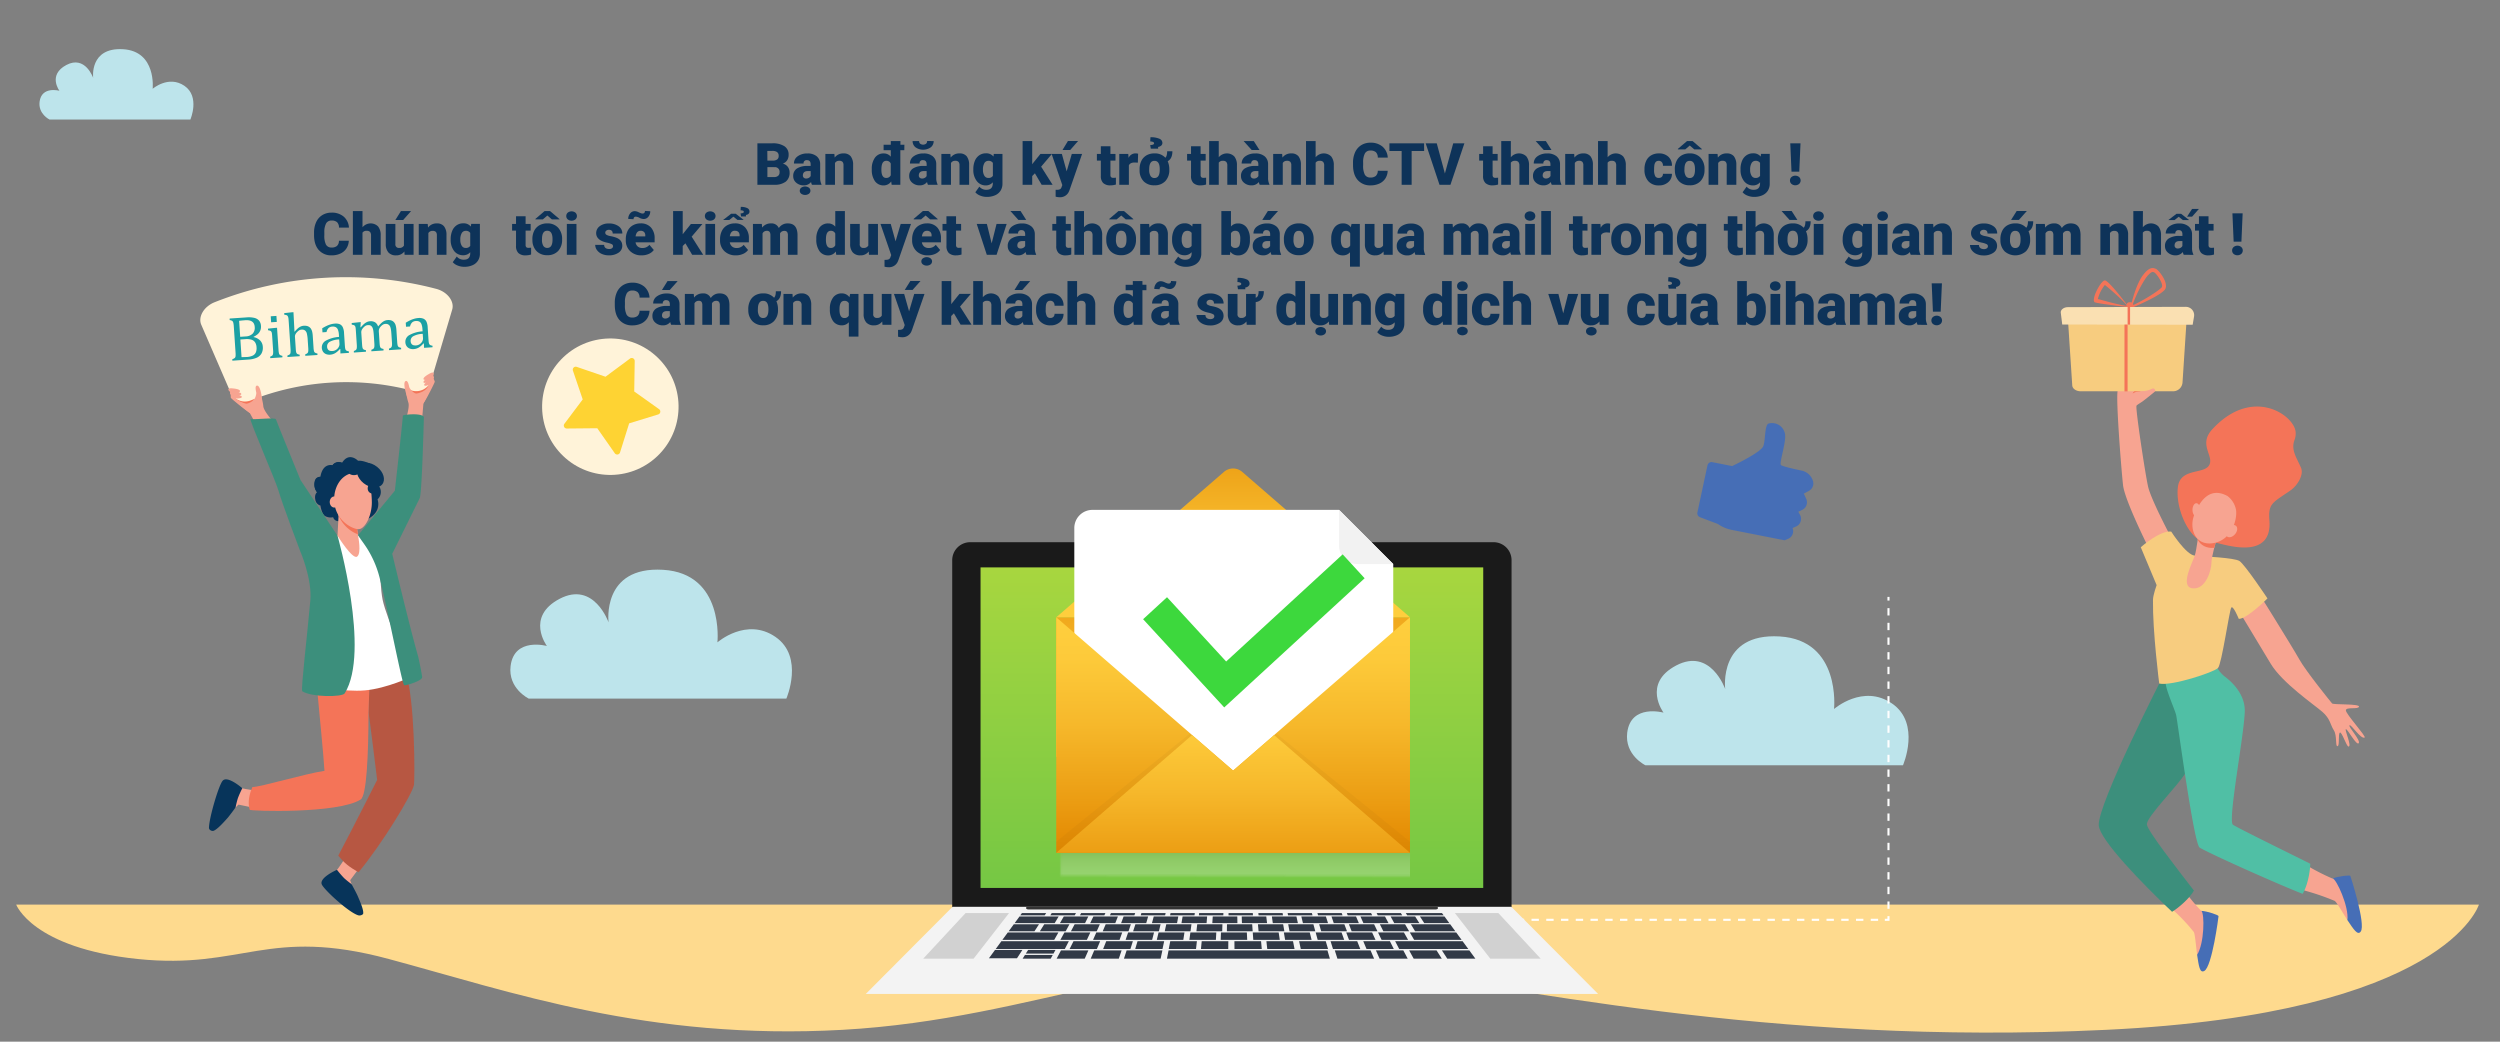 <svg xmlns="http://www.w3.org/2000/svg" xmlns:xlink="http://www.w3.org/1999/xlink" viewBox="0 0 1200 500"><rect x="0" y="0" width="1200" height="500" fill="#808080" stroke="none"/><defs><style>.cls-1{fill:url(#radial-gradient);}.cls-2{isolation:isolate;}.cls-3{fill:#bde4eb;}.cls-4{fill:#feda8e;}.cls-5,.cls-6,.cls-7,.cls-8{fill:none;stroke:#fff;stroke-miterlimit:10;}.cls-6{stroke-dasharray:3.63 3.63;}.cls-7{stroke-dasharray:3.54 3.54;}.cls-8{stroke-dasharray:3.52 3.52;}.cls-9{fill:#1a1a1a;}.cls-10{fill:url(#åçûìßííûé_ãðàäèåíò_5);}.cls-11{fill:#f3f3f3;}.cls-12{fill:#d1d1d1;}.cls-13{fill:#313946;}.cls-14{fill:#333;}.cls-15{mask:url(#mask);}.cls-16{opacity:0.25;mix-blend-mode:multiply;fill:url(#linear-gradient);}.cls-17{fill:url(#îâûé_îáðàçåö_ãðàäèåíòà_25);}.cls-18{fill:url(#îâûé_îáðàçåö_ãðàäèåíòà_25-2);}.cls-19{fill:#fff;}.cls-20{fill:#f2f2f2;}.cls-21{fill:url(#îâûé_îáðàçåö_ãðàäèåíòà_25-3);}.cls-22{fill:url(#îâûé_îáðàçåö_ãðàäèåíòà_25-4);}.cls-23{opacity:0.03;}.cls-24,.cls-25{fill:#f6af33;}.cls-24{opacity:0.4;}.cls-25{opacity:0.5;}.cls-26{fill:#f7a491;}.cls-27{fill:#07345a;}.cls-28{fill:#b75742;}.cls-29{fill:#f47458;}.cls-30{fill:#3c8f7c;}.cls-31{fill:#fff3d9;}.cls-32{fill:#1ca0a4;}.cls-33{fill:#466eb6;}.cls-34{fill:#50bfa5;}.cls-35{fill:#f7cc7f;}.cls-36{fill:#f47257;}.cls-37{fill:#fae0b2;}.cls-38{fill:#fed333;}.cls-39{fill:#3dd83d;}.cls-40{fill:#0e3359;}</style><radialGradient id="radial-gradient" cx="1647.54" cy="1435.83" r="17.64" gradientTransform="matrix(0, -4.74, 3.14, 0, -3916.77, 8228.1)" gradientUnits="userSpaceOnUse"><stop offset="0" stop-color="#fff"/><stop offset="0.16" stop-color="#fcfcfc"/><stop offset="0.29" stop-color="#f2f2f2"/><stop offset="0.41" stop-color="#e1e1e1"/><stop offset="0.52" stop-color="#c9c9c9"/><stop offset="0.63" stop-color="#aaa"/><stop offset="0.74" stop-color="#848484"/><stop offset="0.84" stop-color="#575757"/><stop offset="0.94" stop-color="#242424"/><stop offset="1"/></radialGradient><linearGradient id="åçûìßííûé_ãðàäèåíò_5" x1="591.3" y1="273.94" x2="591.3" y2="611.35" gradientUnits="userSpaceOnUse"><stop offset="0" stop-color="#a7d63f"/><stop offset="0.07" stop-color="#9fd440"/><stop offset="1" stop-color="#39b54a"/></linearGradient><mask id="mask" x="506.99" y="402.85" width="171.85" height="33.06" maskUnits="userSpaceOnUse"><rect class="cls-1" x="585.23" y="326.83" width="17.45" height="169.75" transform="translate(181.35 1005.03) rotate(-89.91)"/></mask><linearGradient id="linear-gradient" x1="441.68" y1="-231.16" x2="441.68" y2="-200.75" gradientTransform="translate(376.06 -19.05) rotate(89.91)" gradientUnits="userSpaceOnUse"><stop offset="0" stop-color="#71756f"/><stop offset="0.03" stop-color="#828680"/><stop offset="0.1" stop-color="#a3a6a2"/><stop offset="0.18" stop-color="#c0c2bf"/><stop offset="0.27" stop-color="#d7d8d7"/><stop offset="0.37" stop-color="#e9eae9"/><stop offset="0.49" stop-color="#f6f6f6"/><stop offset="0.65" stop-color="#fdfdfd"/><stop offset="1" stop-color="#fff"/></linearGradient><linearGradient id="îâûé_îáðàçåö_ãðàäèåíòà_25" x1="591.89" y1="404.76" x2="591.89" y2="232.53" gradientUnits="userSpaceOnUse"><stop offset="0" stop-color="#ffd03f"/><stop offset="0.2" stop-color="#fdca3a"/><stop offset="0.46" stop-color="#f6b82b"/><stop offset="0.77" stop-color="#eb9c12"/><stop offset="0.9" stop-color="#e58e06"/><stop offset="1" stop-color="#df8800"/></linearGradient><linearGradient id="îâûé_îáðàçåö_ãðàäèåíòà_25-2" x1="591.89" y1="302.14" x2="591.89" y2="189.79" xlink:href="#îâûé_îáðàçåö_ãðàäèåíòà_25"/><linearGradient id="îâûé_îáðàçåö_ãðàäèåíòà_25-3" x1="591.89" y1="291.86" x2="591.89" y2="413.3" xlink:href="#îâûé_îáðàçåö_ãðàäèåíòà_25"/><linearGradient id="îâûé_îáðàçåö_ãðàäèåíòà_25-4" x1="591.89" y1="332.94" x2="591.89" y2="435.29" xlink:href="#îâûé_îáðàçåö_ãðàäèåíòà_25"/></defs><title>mail13</title><g class="cls-2"><g id="Layer_4" data-name="Layer 4"><path class="cls-3" d="M23.77,57.38H91.38s4.76-11-2.86-16.19-15.24,1.43-15.24,1.43,1.9-18.09-14.28-19S44.72,37.38,44.72,37.38s-3.81-11-12.86-6.19-3.33,12.38-3.33,12.38S20,41.19,19,48.81C18.26,54.73,23.77,57.38,23.77,57.38Z"/><path class="cls-4" d="M1189.88,434.2H7.76s7.78,20.9,58.33,26.12,62.22-15.67,120.54,0,124.43,39.19,217.76,34,159.43-41.8,241.09-31.35,202.2,39.19,365.52,31.35S1189.88,434.2,1189.88,434.2Z"/><path class="cls-3" d="M253.8,335.33H377.45s8.71-20-5.22-29.61-27.87,2.61-27.87,2.61,3.48-33.09-26.12-34.83-26.12,25.25-26.12,25.25-7-20-23.51-11.32-6.1,22.64-6.1,22.64-15.67-4.35-17.42,9.58C243.74,330.48,253.8,335.33,253.8,335.33Z"/><path class="cls-3" d="M789.78,367.32H913.43s8.71-20-5.22-29.61-27.87,2.61-27.87,2.61,3.48-33.09-26.12-34.83-26.12,25.25-26.12,25.25-7-20-23.51-11.32-6.1,22.64-6.1,22.64-15.67-4.35-17.42,9.58C779.72,362.48,789.78,367.32,789.78,367.32Z"/><line class="cls-5" x1="559.9" y1="354.43" x2="559.9" y2="356.19"/><line class="cls-6" x1="559.9" y1="359.83" x2="559.9" y2="437.93"/><polyline class="cls-5" points="559.9 439.75 559.9 441.51 561.66 441.51"/><line class="cls-7" x1="565.2" y1="441.51" x2="902.94" y2="441.51"/><polyline class="cls-5" points="904.71 441.51 906.47 441.51 906.47 439.75"/><line class="cls-8" x1="906.47" y1="436.23" x2="906.47" y2="290.03"/><line class="cls-5" x1="906.47" y1="288.27" x2="906.47" y2="286.51"/><path class="cls-9" d="M465.72,260.25H716.89a8.66,8.66,0,0,1,8.66,8.66V438.31H457.06V268.91A8.66,8.66,0,0,1,465.72,260.25Z"/><polygon class="cls-10" points="711.95 415.06 711.95 426.21 470.66 426.21 470.66 415.06 470.66 272.35 711.95 272.35 711.95 415.06"/><polygon class="cls-11" points="725.44 435.26 767.08 477.08 415.59 477.08 457.23 435.26 725.44 435.26"/><polygon class="cls-12" points="739.54 460.17 715.35 460.17 698.33 438.26 719.2 438.26 739.54 460.17"/><polygon class="cls-12" points="484.35 438.26 467.32 460.17 443.13 460.17 463.48 438.26 484.35 438.26"/><polygon class="cls-13" points="708.19 460.17 694.69 460.17 692.11 456.18 705.27 456.18 708.19 460.17"/><polygon class="cls-13" points="695.68 443.09 683.63 443.09 681.56 439.9 693.35 439.9 695.68 443.09"/><polygon class="cls-13" points="692.96 439.37 675.46 439.37 674.78 438.26 692.14 438.26 692.96 439.37"/><polygon class="cls-13" points="673.07 439.37 661.33 439.37 660.77 438.26 672.41 438.26 673.07 439.37"/><polygon class="cls-13" points="658.65 439.37 646.91 439.37 646.47 438.26 658.11 438.26 658.65 439.37"/><polygon class="cls-13" points="644.42 439.37 632.68 439.37 632.35 438.26 644 438.26 644.42 439.37"/><polygon class="cls-13" points="630 439.37 618.27 439.37 618.05 438.26 629.7 438.26 630 439.37"/><polygon class="cls-13" points="615.84 439.37 604.11 439.37 604 438.26 615.64 438.26 615.84 439.37"/><polygon class="cls-13" points="601.34 438.26 601.43 439.37 589.69 439.37 589.7 438.26 601.34 438.26"/><polygon class="cls-13" points="587.23 438.26 587.2 439.37 575.46 439.37 575.59 438.26 587.23 438.26"/><polygon class="cls-13" points="573.51 438.26 573.36 439.37 561.63 439.37 561.86 438.26 573.51 438.26"/><polygon class="cls-13" points="559.51 438.26 559.26 439.37 547.52 439.37 547.87 438.26 559.51 438.26"/><polygon class="cls-13" points="544.89 438.26 544.51 439.37 532.77 439.37 533.24 438.26 544.89 438.26"/><polygon class="cls-13" points="530.59 438.26 530.09 439.37 518.36 439.37 518.94 438.26 530.59 438.26"/><polygon class="cls-13" points="516.47 438.26 515.87 439.37 504.13 439.37 504.83 438.26 516.47 438.26"/><polygon class="cls-13" points="502.17 438.26 501.45 439.37 489.71 439.37 490.53 438.26 502.17 438.26"/><polygon class="cls-13" points="701.58 451.14 678.79 451.14 676.72 447.59 698.98 447.59 701.58 451.14"/><polygon class="cls-13" points="698.55 447 679.24 447 677.22 443.64 696.09 443.64 698.55 447"/><polygon class="cls-13" points="704.79 455.53 671.61 455.53 669.66 451.76 702.03 451.76 704.79 455.53"/><polygon class="cls-13" points="508.03 447.59 506.02 451.14 481.13 451.14 483.74 447.59 508.03 447.59"/><polygon class="cls-13" points="513.05 451.76 511.1 455.53 477.93 455.53 480.68 451.76 513.05 451.76"/><polygon class="cls-13" points="692.06 460.17 678.57 460.17 676.38 456.18 689.54 456.18 692.06 460.17"/><polygon class="cls-13" points="669.03 455.53 655.93 455.53 654.36 451.76 667.15 451.76 669.03 455.53"/><polygon class="cls-13" points="652.94 455.53 639.84 455.53 638.66 451.76 651.45 451.76 652.94 455.53"/><polygon class="cls-13" points="637.47 455.53 624.37 455.53 623.57 451.76 636.35 451.76 637.47 455.53"/><polygon class="cls-13" points="621.38 455.53 608.28 455.53 607.87 451.76 620.65 451.76 621.38 455.53"/><polygon class="cls-13" points="605.65 455.53 592.55 455.53 592.52 451.76 605.31 451.76 605.65 455.53"/><polygon class="cls-13" points="589.6 451.76 589.56 455.53 576.46 455.53 576.82 451.76 589.6 451.76"/><polygon class="cls-13" points="574.51 451.76 574.09 455.53 560.99 455.53 561.73 451.76 574.51 451.76"/><polygon class="cls-13" points="558.81 451.76 558 455.53 544.9 455.53 546.02 451.76 558.81 451.76"/><polygon class="cls-13" points="543.78 451.76 542.6 455.53 529.5 455.53 531 451.76 543.78 451.76"/><polygon class="cls-13" points="528.08 451.76 526.5 455.53 513.4 455.53 515.29 451.76 528.08 451.76"/><polygon class="cls-13" points="675.89 451.14 663.16 451.14 661.46 447.59 673.89 447.59 675.89 451.14"/><polygon class="cls-13" points="660.25 451.14 647.52 451.14 646.19 447.59 658.62 447.59 660.25 451.14"/><polygon class="cls-13" points="645.22 451.14 632.49 451.14 631.52 447.59 643.95 447.59 645.22 451.14"/><polygon class="cls-13" points="629.58 451.14 616.85 451.14 616.25 447.59 628.68 447.59 629.58 451.14"/><polygon class="cls-13" points="614.3 451.14 601.57 451.14 601.33 447.59 613.76 447.59 614.3 451.14"/><polygon class="cls-13" points="598.49 447.59 598.66 451.14 585.93 451.14 586.06 447.59 598.49 447.59"/><polygon class="cls-13" points="583.82 447.59 583.63 451.14 570.9 451.14 571.38 447.59 583.82 447.59"/><polygon class="cls-13" points="568.54 447.59 567.99 451.14 555.26 451.14 556.11 447.59 568.54 447.59"/><polygon class="cls-13" points="553.93 447.59 553.03 451.14 540.29 451.14 541.5 447.59 553.93 447.59"/><polygon class="cls-13" points="538.66 447.59 537.39 451.14 524.66 451.14 526.23 447.59 538.66 447.59"/><polygon class="cls-13" points="523.35 447.59 521.7 451.14 508.97 451.14 510.92 447.59 523.35 447.59"/><polygon class="cls-13" points="676.38 447 664 447 662.33 443.64 674.43 443.64 676.38 447"/><polygon class="cls-13" points="661.17 447 648.79 447 647.47 443.64 659.57 443.64 661.17 447"/><polygon class="cls-13" points="646.56 447 634.17 447 633.19 443.64 645.29 443.64 646.56 447"/><polygon class="cls-13" points="631.35 447 618.97 447 618.33 443.64 630.43 443.64 631.35 447"/><polygon class="cls-13" points="616.49 447 604.11 447 603.81 443.64 615.91 443.64 616.49 447"/><polygon class="cls-13" points="601.05 443.64 601.28 447 588.9 447 588.95 443.64 601.05 443.64"/><polygon class="cls-13" points="586.77 443.64 586.66 447 574.28 447 574.67 443.64 586.77 443.64"/><polygon class="cls-13" points="571.91 443.64 571.45 447 559.07 447 559.81 443.64 571.91 443.64"/><polygon class="cls-13" points="557.09 443.64 556.28 447 543.9 447 544.99 443.64 557.09 443.64"/><polygon class="cls-13" points="542.83 443.64 541.69 447 529.31 447 530.73 443.64 542.83 443.64"/><polygon class="cls-13" points="527.93 443.64 526.43 447 514.05 447 515.83 443.64 527.93 443.64"/><polygon class="cls-13" points="513.35 443.64 511.52 447 499.14 447 501.25 443.64 513.35 443.64"/><polygon class="cls-13" points="498.73 443.64 496.55 447 484.16 447 486.63 443.64 498.73 443.64"/><polygon class="cls-13" points="681.28 443.09 669.23 443.09 667.49 439.9 679.27 439.9 681.28 443.09"/><polygon class="cls-13" points="666.48 443.09 654.43 443.09 653.01 439.9 664.8 439.9 666.48 443.09"/><polygon class="cls-13" points="652.25 443.09 640.2 443.09 639.11 439.9 650.89 439.9 652.25 443.09"/><polygon class="cls-13" points="637.45 443.09 625.4 443.09 624.64 439.9 636.42 439.9 637.45 443.09"/><polygon class="cls-13" points="622.99 443.09 610.94 443.09 610.5 439.9 622.28 439.9 622.99 443.09"/><polygon class="cls-13" points="608.19 443.09 596.13 443.09 596.03 439.9 607.81 439.9 608.19 443.09"/><polygon class="cls-13" points="593.9 439.9 593.96 443.09 581.91 443.09 582.12 439.9 593.9 439.9"/><polygon class="cls-13" points="579.43 439.9 579.16 443.09 567.11 443.09 567.65 439.9 579.43 439.9"/><polygon class="cls-13" points="565.58 439.9 564.99 443.09 552.94 443.09 553.8 439.9 565.58 439.9"/><polygon class="cls-13" points="551.11 439.9 550.19 443.09 538.14 443.09 539.33 439.9 551.11 439.9"/><polygon class="cls-13" points="536.6 439.9 535.34 443.09 523.29 443.09 524.82 439.9 536.6 439.9"/><polygon class="cls-13" points="522.4 439.9 520.83 443.09 508.77 443.09 510.62 439.9 522.4 439.9"/><polygon class="cls-13" points="508.16 439.9 506.25 443.09 487.03 443.09 489.37 439.9 508.16 439.9"/><polygon class="cls-13" points="675.7 460.17 662.2 460.17 660.43 456.18 673.59 456.18 675.7 460.17"/><polygon class="cls-13" points="538.38 456.18 537.02 460.17 523.53 460.17 525.23 456.18 538.38 456.18"/><polygon class="cls-13" points="522.43 456.18 520.66 460.17 507.17 460.17 509.27 456.18 522.43 456.18"/><polygon class="cls-13" points="490.74 455.98 488.16 459.96 474.69 459.96 477.6 455.98 490.74 455.98"/><polygon class="cls-13" points="506.63 455.98 505.67 457.73 492.38 457.73 493.49 455.98 506.63 455.98"/><polygon class="cls-13" points="505.33 458.36 504.34 460.17 490.85 460.17 491.99 458.36 505.33 458.36"/><polygon class="cls-13" points="659.57 460.17 641.96 460.17 640.7 456.18 657.86 456.18 659.57 460.17"/><polygon class="cls-13" points="557.95 456.18 557.1 460.17 539.49 460.17 540.78 456.18 557.95 456.18"/><polygon class="cls-13" points="637.17 456.18 638.34 460.17 560.13 460.17 560.91 456.18 637.17 456.18"/><path class="cls-14" d="M492.76,435.26H690c.51.7.14,1.28-.84,1.28H493.59c-1,0-1.35-.58-.84-1.28Z"/><g class="cls-15"><rect class="cls-16" x="578.42" y="337.42" width="26.95" height="169.75" transform="translate(168.69 1013.55) rotate(-89.91)"/></g><polygon class="cls-17" points="676.79 296.29 676.28 358 506.99 363.27 506.99 296.29 676.79 296.29"/><path class="cls-18" d="M611.57,239.77l-15.3-13.26a6.7,6.7,0,0,0-8.77,0l-15.3,13.26L507,296.3h169.8Z"/><path class="cls-19" d="M526.33,401.08c6.78.43,13.58.62,20.37.78,24.47.57,49-.09,73.4-1.26,11.61-.55,23.24-1,34.84-1.82,4.61-.32,9.23-.72,13.82-1.28V270.74l-26-26H524.38a8.71,8.71,0,0,0-8.71,8.71v147C519.23,400.57,522.78,400.85,526.33,401.08Z"/><path class="cls-20" d="M651.45,270.74h17.31l-26-26V262A8.71,8.71,0,0,0,651.45,270.74Z"/><polygon class="cls-21" points="591.89 369.88 506.99 296.29 506.99 409.35 676.79 409.35 676.79 296.29 591.89 369.88"/><polygon class="cls-22" points="591.89 369.88 572.21 352.82 506.99 409.35 676.79 409.35 611.58 352.82 591.89 369.88"/><path class="cls-22" d="M611.57,352.82l-15.3-13.26a6.7,6.7,0,0,0-8.77,0l-15.3,13.26,19.68,17.06Z"/><polyline class="cls-23" points="612.52 352 612.26 352.23 611.58 352.82 676.79 409.35 676.79 404.02"/><polygon class="cls-24" points="612.52 352 612.26 352.23 612.52 352 612.52 352"/><polygon class="cls-23" points="506.99 404.02 506.99 409.35 572.21 352.82 571.5 352.21 571.26 352 506.99 404.02"/><polygon class="cls-25" points="571.26 352 571.5 352.21 571.26 352 571.26 352"/><circle class="cls-19" cx="596.86" cy="297.46" r="43.97"/><path class="cls-26" d="M207.65,181.14a56.78,56.78,0,0,1-1.95,7.37c-.45,1-2.45,5.06-2.45,5.06l-.93,10.91-8.17-1.1s2.77-7.86,1.83-10.23a24.7,24.7,0,0,1-1.15-6.73C195,183.1,207.65,181.14,207.65,181.14Z"/><path class="cls-26" d="M110.87,188.71a56.75,56.75,0,0,0,4.77,5.95c.84.77,4.29,3.63,4.29,3.63l5.27,9.6,7-4.31s-5.71-6.07-5.81-8.61a24.71,24.71,0,0,0-1.68-6.62C123.23,185.38,110.87,188.71,110.87,188.71Z"/><path class="cls-27" d="M171.85,221.16s-4.26-4.49-7.68,1a3.4,3.4,0,0,0-4.49,1.16s-4.77-1.43-5.92,5.69c0,0-2.45-.46-2.78,2.45a7.21,7.21,0,0,0,1.16,4.86s-1.38,1-.75,3.71a3.32,3.32,0,0,0,2.42,2.63s.51,3.84,2.17,5a5.43,5.43,0,0,0,3.93.6,2.57,2.57,0,0,0,2.54,1.9c1.94-.19,4.35-2,6.52-1.2s7.82,0,7.82,0,6.34-2.82,4.44-9.3a4.74,4.74,0,0,0,.42-6.62s2.13-5.64-2.08-9S171.85,221.16,171.85,221.16Z"/><path class="cls-26" d="M124.54,379.68s-7.34-.84-8.55-1.44-7.38,5.29-6.15,8.24c.69,1.66,2.87,1.45,2.87,1.45l1.76-1.72,9.31,1.94Z"/><path class="cls-26" d="M166.43,410.6s-3.86,6.3-4.92,7.14,1.67,8.92,4.86,9.06c1.8.08,2.53-2,2.53-2l-.81-2.32,5.7-7.62Z"/><path class="cls-27" d="M161.74,417.5a48.87,48.87,0,0,0,3.43,4,40.8,40.8,0,0,0,3.57,2.88s2.27,4.12,2.89,5.55c1.38,3.2,2.93,6.76,2.71,8.55-.07.57-1.36,1.18-2.44.85-4.48-1.38-15.93-11.85-17.38-14.67C152.84,421.38,161.74,417.5,161.74,417.5Z"/><path class="cls-28" d="M194.43,321.62c-.42-1.16-.82-2.24-1.2-3.25-4.76,1-10.15,2.18-15.68,3.36L176.87,342c0-1.57,4.16,32.36,4.16,32.36s-11.31,22.46-18.66,36.34c3,3.77,5.34,5.42,9.71,8,11.42-13.69,26-37.82,26.64-42C199.08,374.33,199.4,335.59,194.43,321.62Z"/><path class="cls-29" d="M151.91,327.49c1.3,14.07,3.44,35.36,3.83,42.52-9.09,1.31-30.58,7.77-34.58,7.77-1.52,3.4-2.36,7.52-1.3,10.91.21.67,42.38,2,53.27-4.93,2.84-1.81,3.71-21.24,3.76-41.73l.67-20.29C168.33,323.7,159.85,325.63,151.91,327.49Z"/><path class="cls-19" d="M182.2,255.42,171.85,257s-7.8.12-9.88.14c-.18,0-8.3,39.61-10.27,54.51s-.44,17.54-.44,17.54,13.77,3.1,23.95,2.19c10.59-.94,22.5-6.66,22.5-6.66s-12.27-28-14.07-36.93S182.2,255.42,182.2,255.42Z"/><path class="cls-30" d="M203.47,200.16s-.91,36.69-2,38.95l-13.2,26.71s8.71,36.44,12.37,49c.37,1.27,2,9.45,2,10.25,0,1.77-7.7,4-8.62,3.88s-7.54-34.79-11.83-51.75a48.52,48.52,0,0,0-7.36-16l-3-4.24,17.69-21.41s3.83-33.88,3.83-36C193.35,199,202.36,198.07,203.47,200.16Z"/><path class="cls-30" d="M162,257.12,144.24,230.4s-11.5-28.08-11.78-29.11-9.32.15-12.18-.13c-.92-.09,12,29.48,13.41,34.4,1.62,5.82,10.26,28.6,10.26,28.6s6,13.64,5,24.18c-1.55,17.5-4.62,42.73-3.87,43.48,4.64,2.92,19.25,2.82,20.37,1C177.95,312.76,162,257.12,162,257.12Z"/><path class="cls-26" d="M171.13,251.63l.77,5.72s1.73,8.24-.49,9.82S162,257.12,162,257.12l.76-14.49Z"/><path class="cls-29" d="M162.48,247.32a16.43,16.43,0,0,0,9.3,9.16l-.65-4.85-8.4-9Z"/><ellipse class="cls-27" cx="153.71" cy="232.79" rx="2.8" ry="3.99"/><ellipse class="cls-27" cx="162.72" cy="224.2" rx="3.41" ry="2.3"/><path class="cls-26" d="M167.86,227.41a7.64,7.64,0,0,1,10,6.09,57.77,57.77,0,0,1,.62,7.33c.12,6.68-3.34,13.18-6.37,13.18s-11.41-4.32-11.71-13.8C160.21,234.36,163.13,229,167.86,227.41Z"/><ellipse class="cls-26" cx="160.45" cy="240.96" rx="2.18" ry="2.67"/><path class="cls-27" d="M181,224.09c3.13,2.48,4.23,6.25,2.45,8.42s-5.76,1.92-8.89-.56-4.23-6.25-2.45-8.42S177.86,221.61,181,224.09Z"/><ellipse class="cls-27" cx="169.9" cy="226.12" rx="2.91" ry="1.95"/><ellipse class="cls-27" cx="178.97" cy="234.42" rx="2.48" ry="2.51"/><path class="cls-27" d="M116.31,378.35a48.84,48.84,0,0,0-2.13,4.78,40.78,40.78,0,0,0-1.1,4.45s-2.77,3.8-3.81,5c-2.31,2.6-5.15,5.68-6.86,6.24-.55.18-2.12-.29-2.1-1.5.06-4.69,4.56-20,6.49-22.46C109,371.93,116.31,378.35,116.31,378.35Z"/><path class="cls-29" d="M112.68,190.94a9.27,9.27,0,0,0,4.74,2.8c2.59.37,4.86-2.31,4.86-2.31Z"/><path class="cls-29" d="M195.56,186.38l1.78,2.73s6.51.4,8.5-4.31Z"/><path class="cls-31" d="M197.8,187.5a124.49,124.49,0,0,0-77.37,4.67,7.62,7.62,0,0,1-9.8-3.9l-14-32.34c-1.67-3.76,1.16-8.8,6.43-10.88a171,171,0,0,1,106.28-6.41c5.49,1.43,8.9,6.1,7.7,10l-10,33.79A7.62,7.62,0,0,1,197.8,187.5Z"/><path class="cls-26" d="M120.91,193.12a6.93,6.93,0,0,0,2.12-4.46c0-.34-.9-3.35.25-3.56,1.93-.34,2.51,6.84,2.51,6.84A25.78,25.78,0,0,1,120.91,193.12Z"/><path class="cls-26" d="M113.2,191.31c1.34,0,2.74-.19,2.86-.67s-.51-.77-1.26-.9c.54-.08.94-.23,1-.47.14-.53-.53-.81-1.31-1,.38-.07.64-.2.7-.39.36-1.17-3.36-1.43-3.36-1.43s-2-.34-2.23.44a1.54,1.54,0,0,0,.43.85.91.91,0,0,1,.37,1.13l0,.08a.24.24,0,0,0,.11.23c.34.29.24,1.39.23,1.45a1.1,1.1,0,0,0,.4.68c1.12,1.07,7.79,6.53,8.93,6.94,1.37.5.23-3.64.23-3.64S113.53,192.5,113.2,191.31Z"/><path class="cls-26" d="M200.26,189.24a6.93,6.93,0,0,1-3.75-3.22c-.15-.3-.53-3.43-1.67-3.15-1.9.47.47,7.27.47,7.27A25.8,25.8,0,0,0,200.26,189.24Z"/><path class="cls-26" d="M206.58,184.46c-1.22.56-2.58.94-2.88.54s.15-.91.79-1.34c-.53.15-.95.17-1.11,0-.34-.43.16-1,.81-1.41-.37.09-.66.08-.79-.07-.8-.93,2.5-2.67,2.5-2.67s1.73-1.14,2.22-.5a1.55,1.55,0,0,1,0,.95c-.27.37.12.83.13.86a1.15,1.15,0,0,1,0,.64c-.2.4.35,1.37.38,1.42a1.1,1.1,0,0,1-.09.78c-.59,1.43-4.48,9.12-5.35,10-1.05,1-1.69-3.24-1.69-3.24S206.76,185.69,206.58,184.46Z"/><path class="cls-32" d="M111.52,173.13l0-.73a3,3,0,0,0,1.2-.61,1.44,1.44,0,0,0,.35-.85,10.06,10.06,0,0,0,0-1.64l-.86-12.83A10.59,10.59,0,0,0,112,155a1.87,1.87,0,0,0-.29-.71,1.26,1.26,0,0,0-.48-.39,5,5,0,0,0-1-.28l0-.73,8.11-.54a11.72,11.72,0,0,1,3.82.25,4.24,4.24,0,0,1,2.23,1.35,4.32,4.32,0,0,1,.87,2.5,4.65,4.65,0,0,1-1.54,3.93,9.24,9.24,0,0,1-2,1.29v.13a6.11,6.11,0,0,1,3.18,1.67,4.63,4.63,0,0,1,1.24,2.95,5.61,5.61,0,0,1-.68,3.35,5,5,0,0,1-2.39,2,11.84,11.84,0,0,1-3.88.83Zm6.36-11.64a5,5,0,0,0,3.38-1.32,4.08,4.08,0,0,0,1-3.25,3.83,3.83,0,0,0-.45-1.68,2.76,2.76,0,0,0-1-1,3.86,3.86,0,0,0-1.42-.48,8.37,8.37,0,0,0-1.75-.05l-1.48.13-1.38.15.51,7.68Zm-1.94,9.93q1.09,0,2.42-.06a7.5,7.5,0,0,0,3-.69,3.13,3.13,0,0,0,1.46-1.55,5.31,5.31,0,0,0,.32-2.43,4.8,4.8,0,0,0-.68-2.34,3.23,3.23,0,0,0-1.72-1.29,8.06,8.06,0,0,0-3.06-.26l-2.3.15Z"/><path class="cls-32" d="M129.68,171.19a4.89,4.89,0,0,0,.8-.37,1.24,1.24,0,0,0,.39-.4,1.9,1.9,0,0,0,.22-.74,8.72,8.72,0,0,0,0-1.53l-.43-6.47q-.06-.95-.13-1.53a2.33,2.33,0,0,0-.27-.91,1.13,1.13,0,0,0-.58-.48,4.33,4.33,0,0,0-1-.22l-.05-.79,3.45-.36.9-.06.71,10.6a8.86,8.86,0,0,0,.24,1.76,1.3,1.3,0,0,0,.5.73,3.07,3.07,0,0,0,1.12.38l0,.73-5.81.39Zm3-19.55.19,2.88-2.73.18-.19-2.88Z"/><path class="cls-32" d="M141.35,159.24h.06a14.47,14.47,0,0,1,1.72-1.76,5.83,5.83,0,0,1,1.29-.79,4.17,4.17,0,0,1,1.4-.33,5.05,5.05,0,0,1,1.47.1,3.25,3.25,0,0,1,1.16.51,3.13,3.13,0,0,1,.85.91,4.77,4.77,0,0,1,.54,1.33,11.32,11.32,0,0,1,.28,2l.37,5.59a9.06,9.06,0,0,0,.23,1.75,1.38,1.38,0,0,0,.45.7,3.09,3.09,0,0,0,1.2.42l0,.73-5.84.39,0-.73a5.24,5.24,0,0,0,.81-.37,1.22,1.22,0,0,0,.4-.4,1.91,1.91,0,0,0,.22-.75,8.62,8.62,0,0,0,0-1.51l-.26-3.89a17.22,17.22,0,0,0-.4-3,2.7,2.7,0,0,0-.89-1.51,2.39,2.39,0,0,0-1.67-.41,2.65,2.65,0,0,0-1.05.28,4.66,4.66,0,0,0-1,.81,4.21,4.21,0,0,0-.87,1.16,2.41,2.41,0,0,0-.24,1.22l.38,5.68a13.73,13.73,0,0,0,.15,1.44,2.14,2.14,0,0,0,.25.71,1.19,1.19,0,0,0,.48.44,3.63,3.63,0,0,0,1,.29l0,.73-5.87.39,0-.73a4.26,4.26,0,0,0,.91-.4,1.22,1.22,0,0,0,.41-.44,2,2,0,0,0,.18-.74,10.83,10.83,0,0,0,0-1.5l-.83-12.41q-.1-1.42-.15-2a4.92,4.92,0,0,0-.18-.95,1.68,1.68,0,0,0-.31-.6,1.21,1.21,0,0,0-.48-.33,4.84,4.84,0,0,0-1.06-.2l-.05-.77,3.56-.39.89-.06Z"/><path class="cls-32" d="M163.36,167.54l-.23,0a9.07,9.07,0,0,1-2.3,2,5.48,5.48,0,0,1-2.37.71,4.33,4.33,0,0,1-2-.3,3.12,3.12,0,0,1-1.4-1.14,3.59,3.59,0,0,1-.58-1.8,3.67,3.67,0,0,1,1.92-3.49,15.21,15.21,0,0,1,6.34-1.8l-.06-1a8,8,0,0,0-.46-2.41,2.4,2.4,0,0,0-1-1.24,3.1,3.1,0,0,0-1.73-.3,2.76,2.76,0,0,0-1.82.73,3.73,3.73,0,0,0-.94,1.89l-1.94.13-.13-1.93a21.2,21.2,0,0,1,2.3-1.25,13.75,13.75,0,0,1,1.86-.68,9.35,9.35,0,0,1,1.91-.33,5.1,5.1,0,0,1,2.39.31A3,3,0,0,1,164.5,157a7.28,7.28,0,0,1,.64,2.88l.34,5.16q.07,1.1.12,1.55a5.36,5.36,0,0,0,.14.83,1.74,1.74,0,0,0,.26.6,1.22,1.22,0,0,0,.46.36,4.45,4.45,0,0,0,1,.28l0,.73-4.06.27Zm-.56-4.62a10.46,10.46,0,0,0-4.45,1.1,2.49,2.49,0,0,0-1.34,2.43,2.3,2.3,0,0,0,.43,1.31,1.76,1.76,0,0,0,.91.62,3.66,3.66,0,0,0,1.24.1,3.52,3.52,0,0,0,1.8-.61,3.66,3.66,0,0,0,1.2-1.33,2.88,2.88,0,0,0,.36-1.53Z"/><path class="cls-32" d="M173,157.08l.21,0a18.18,18.18,0,0,1,1.37-1.44,6.84,6.84,0,0,1,1.06-.8,4.81,4.81,0,0,1,1-.46,3.89,3.89,0,0,1,.95-.18,4,4,0,0,1,2.46.52,3.56,3.56,0,0,1,1.43,2,19.69,19.69,0,0,1,1.69-1.78,5.91,5.91,0,0,1,1.35-.92,4.12,4.12,0,0,1,1.53-.39,4.59,4.59,0,0,1,1.73.17,3,3,0,0,1,1.28.81,3.8,3.8,0,0,1,.83,1.46,10.29,10.29,0,0,1,.39,2.42l.37,5.59a10.8,10.8,0,0,0,.18,1.55,2,2,0,0,0,.26.65,1.2,1.2,0,0,0,.45.38,3.94,3.94,0,0,0,1,.29l0,.73-5.83.39,0-.73a5.24,5.24,0,0,0,.81-.37,1.22,1.22,0,0,0,.4-.4,1.91,1.91,0,0,0,.22-.75,8.61,8.61,0,0,0,0-1.51l-.26-3.89q-.08-1.26-.21-2.08a7,7,0,0,0-.3-1.3,2.31,2.31,0,0,0-.88-1.21,1.93,1.93,0,0,0-.62-.29,2.84,2.84,0,0,0-.91-.06,2.6,2.6,0,0,0-1.09.31,4.42,4.42,0,0,0-1.06.88,3.82,3.82,0,0,0-.79,1.19,3.15,3.15,0,0,0-.18,1.36l.36,5.41a10.8,10.8,0,0,0,.18,1.55,2,2,0,0,0,.26.65,1.2,1.2,0,0,0,.45.38,4,4,0,0,0,1,.29l0,.73-5.83.39,0-.73a5.27,5.27,0,0,0,.81-.37,1.22,1.22,0,0,0,.4-.4,1.92,1.92,0,0,0,.22-.75,8.62,8.62,0,0,0,0-1.51l-.26-3.89q-.09-1.32-.22-2.15a6.75,6.75,0,0,0-.32-1.32,2.52,2.52,0,0,0-.46-.79,2.11,2.11,0,0,0-.53-.44,1.91,1.91,0,0,0-.61-.2,3.33,3.33,0,0,0-.78,0,2.47,2.47,0,0,0-1.12.35,5,5,0,0,0-1,.87,3.87,3.87,0,0,0-.77,1.14,2.69,2.69,0,0,0-.2,1.24l.37,5.56q.06.85.13,1.29a2.8,2.8,0,0,0,.19.69,1.21,1.21,0,0,0,.27.39,1.58,1.58,0,0,0,.44.27,4.44,4.44,0,0,0,.84.23l0,.73-5.81.39,0-.73a5,5,0,0,0,.79-.37,1.31,1.31,0,0,0,.4-.4,1.75,1.75,0,0,0,.22-.74,9.44,9.44,0,0,0,0-1.53l-.43-6.47q-.06-.95-.13-1.53a2.33,2.33,0,0,0-.27-.91,1.13,1.13,0,0,0-.58-.48,4.33,4.33,0,0,0-1-.22l-.05-.79,3.46-.37.9-.06Z"/><path class="cls-32" d="M203.46,164.86l-.23,0a9.07,9.07,0,0,1-2.3,2,5.48,5.48,0,0,1-2.37.71,4.33,4.33,0,0,1-2-.3,3.12,3.12,0,0,1-1.4-1.14,3.59,3.59,0,0,1-.58-1.8,3.67,3.67,0,0,1,1.92-3.49,15.21,15.21,0,0,1,6.34-1.8l-.06-1a8,8,0,0,0-.46-2.41,2.4,2.4,0,0,0-1-1.24,3.1,3.1,0,0,0-1.73-.3,2.76,2.76,0,0,0-1.82.73,3.73,3.73,0,0,0-.94,1.89l-1.94.13-.13-1.93a21.2,21.2,0,0,1,2.3-1.25,13.75,13.75,0,0,1,1.86-.68,9.35,9.35,0,0,1,1.91-.33,5.1,5.1,0,0,1,2.39.31,3,3,0,0,1,1.43,1.34,7.28,7.28,0,0,1,.64,2.88l.34,5.16q.07,1.1.12,1.55a5.36,5.36,0,0,0,.14.83,1.74,1.74,0,0,0,.26.6,1.22,1.22,0,0,0,.46.36,4.45,4.45,0,0,0,1,.28l0,.73-4.06.27Zm-.56-4.62a10.46,10.46,0,0,0-4.45,1.1,2.49,2.49,0,0,0-1.34,2.43,2.3,2.3,0,0,0,.43,1.31,1.76,1.76,0,0,0,.91.62,3.66,3.66,0,0,0,1.24.1,3.52,3.52,0,0,0,1.8-.61,3.66,3.66,0,0,0,1.2-1.33,2.88,2.88,0,0,0,.36-1.53Z"/><path class="cls-26" d="M1047.59,426.13a81.93,81.93,0,0,0,8.87,10.94c.27.25,2.07.83,2.36,1.09,2.52,8-.72,14.77-4.21,20.11-.58-4.33-1-10.24-1.66-11A87.36,87.36,0,0,0,1041,435C1044.83,432.82,1045.29,429.88,1047.59,426.13Z"/><path class="cls-33" d="M1056.67,437.21c2.86.17,8.26,2,8.23,2.53s-3.1,24.23-6.82,26.3c-2.24,1.25-2.65-2.42-3.47-7.76C1058.1,452.94,1058.26,438.57,1056.67,437.21Z"/><path class="cls-26" d="M1106.77,415.12a107.71,107.71,0,0,0,12.62,6.51c.35.12,2.23-.13,2.6,0,5.69,6.15,5.64,13.68,4.76,20-2.37-3.67-5.26-8.85-6.17-9.23a115.71,115.71,0,0,0-15.95-5.35C1107.2,423.43,1106.28,419.49,1106.77,415.12Z"/><path class="cls-26" d="M1041.43,256.6s-9-17-10.36-23.07-6-36.72-5.57-38.69,7.71-6.72,6.8-8.4-7.87-1.68-9.47-1.54a14.44,14.44,0,0,0-6.18,2.21c-1.37,1.13,1.54,37.85,2.41,45.75s14.11,33.8,14.11,33.8Z"/><path class="cls-26" d="M1082,281.15s18.4,29.46,21.61,35.25,15.19,20.54,15.79,21.25,13.27.07,12.91,1.54-6.18,0-6.29,1.74,10,12.67,9,13.11c-1.9.83-6.45-6.47-7.26-5.91s5.45,7.17,4.43,8.59-5.35-6.82-6.16-6.72,3,8.28,1.27,8.36c-1,0-3.25-7.36-4.17-6.71s0,6.58-1.15,6.53-.07-5.06-1.78-7.71-1.59-5.43-5.53-8.84-19.17-13.82-24.7-23-17.78-29.48-17.78-29.48Z"/><path class="cls-30" d="M1038,325l32,10.29s-17.58,29.89-21.05,35.85-18.44,20.67-18.46,24.52c0,2.72,14.09,20.79,22.59,31.81-1.92,3.57-7.17,8.17-10.49,10.2-14.16-13.42-34.81-34.58-35.19-41.52C1006.83,386,1038,325,1038,325Z"/><path class="cls-33" d="M1119.66,421.66c2.66-1.06,8.28-1.74,8.5-1.22s7.52,23.24,5,26.7c-1.49,2.08-3.43-1.06-6.44-5.54C1127.62,435.29,1121.43,421.82,1119.66,421.66Z"/><path class="cls-34" d="M1044.59,343.42c-.41-2-3-7.75-4.4-12.35a25.24,25.24,0,0,1-.61-11.75h0l23.5-1.09.9,1.75a14.16,14.16,0,0,0,4,4.83c3.52,2.66,9.7,8.5,9.51,16.63-.26,11.34-8.33,52.91-5.65,54.47,4.84,2.81,25,12.64,37.11,18.69-.17,4.4-1.4,10.66-3.69,14.44-9.55-3.66-43.17-18.54-49.42-22.18C1053.06,405.18,1045.29,346.76,1044.59,343.42Z"/><path class="cls-29" d="M1101.38,211.15c-1.86,4.92,1.08,8.6,3.13,13.45,1.38,3.26-1.66,8.43-5.09,10.81-8.69,6-10.73,6.19-10.1,14.38,1.51,19.73-22.08,11.32-25.87,10.69s-6.66-.46-8.47-1.71c-5.46-3.78-10.59-15.14-9.63-24.71s12.35-6.28,15-10.67-5.27-9.86,1.44-17.2c19.27-21.07,39.39-6.94,40.1,1.12A8.57,8.57,0,0,1,1101.38,211.15Z"/><path class="cls-35" d="M1035.18,280.85s-6.56-15.58-7.61-18.17c0,0,9.16-8.16,14.62-7.52,0,0,7.08,11.13,11.26,11.53s18.87,1,21.44,2.56,13.5,18,13.5,18-9.82,9.84-13.77,9.82c0,0-2.68-6.64-3.6-5.43s-4.55,27-6.38,29-22.27,8.76-28.21,7.48c0,0-3.2-24.85-3-40.14C1033.44,285.62,1035.18,280.85,1035.18,280.85Z"/><path class="cls-26" d="M1063.83,259.38s-2.32,7.66-2.33,10.77-2.5,12.9-9,12.26.07-12.76,1-15.72,2-12.3,2-12.3Z"/><path class="cls-29" d="M1054.88,259.07c.37-2.55.62-4.68.62-4.68l8.33,5s-.47,1.57-1,3.57C1058.92,263.32,1056.29,261.62,1054.88,259.07Z"/><path class="cls-26" d="M1069.25,238.13a10.9,10.9,0,0,1,4,6.4c.81,4.18-1.67,14.5-10.64,16.13s-11.89-7.05-9.43-13.34S1060.39,233.23,1069.25,238.13Z"/><ellipse class="cls-26" cx="1054.2" cy="244.7" rx="3.18" ry="1.85" transform="translate(804.03 1297.62) rotate(-89.7)"/><ellipse class="cls-26" cx="1071.08" cy="254.89" rx="3.34" ry="2.26" transform="translate(189.21 914.06) rotate(-50.16)"/><path class="cls-36" d="M1026,186.51a4,4,0,0,1,.54.41l1,.9h0c-.92.22-2.45,0-3.88,1.12C1023.68,188.94,1024,187.77,1026,186.51Z"/><path class="cls-29" d="M1005.34,145c.56.67,16.15,2.4,16.15,2.4l-.3-.8s-8.61-11.54-10.77-12C1008.64,134.32,1003.82,143.24,1005.34,145Zm1.63-1.48a17.65,17.65,0,0,1,3.38-6.74c1.4,1.13,7.88,6.43,10.72,10.07C1016.53,146.33,1008.76,143.92,1007,143.55Z"/><path class="cls-29" d="M1022.87,146.56l.53,1.13s14.56-6,16-9.11-3.26-9-4.53-9.51-3.06-1.32-6.42,3.24S1022.87,146.56,1022.87,146.56Zm.71,0a58.6,58.6,0,0,1,6.44-13.15c2-2.67,3-2.88,3.28-2.88a2.21,2.21,0,0,1,.79.24c1.23.82,4.36,5.43,3.63,7C1037,139,1029.44,144,1023.58,146.58Z"/><rect class="cls-29" x="1020.78" y="145.09" width="3.21" height="4.56" rx="1.25" ry="1.25"/><path class="cls-35" d="M998.79,187.82h44.29a4.54,4.54,0,0,0,4.53-4.25l2.32-35.57H992.26l2.42,37C994.78,186.6,996.59,187.82,998.79,187.82Z"/><path class="cls-37" d="M989.87,155.76l62.61.12.67-4a4,4,0,0,0-3.91-4.6l-56.65.16c-2,0-3.59,1.25-3.41,2.69Z"/><rect class="cls-29" x="1021.25" y="147.31" width="1.19" height="8.53"/><rect class="cls-29" x="1019.75" y="155.8" width="1.49" height="32.08"/><path class="cls-26" d="M1027,190.08l.56-2.24a13,13,0,0,0,4-.64l1.56-.68a1,1,0,0,1,1.28.52h0a1,1,0,0,1-.29,1.12s-4.22,3.47-5.7,4.53c-.73.52-3,1.93-3,1.93L1024,192.1Z"/><circle class="cls-31" cx="293.95" cy="195.15" r="32.84" transform="matrix(0.69, -0.72, 0.72, 0.69, -50.37, 272.21)"/><path class="cls-38" d="M316,198.91l-14,4.3-4.38,13.95a1.42,1.42,0,0,1-2.53.39l-8.4-12-14.62.14a1.42,1.42,0,0,1-1.15-2.28l8.78-11.69L275,177.89a1.43,1.43,0,0,1,1.81-1.8l13.83,4.74,11.75-8.71a1.42,1.42,0,0,1,2.27,1.17l-.23,14.62,11.91,8.48A1.43,1.43,0,0,1,316,198.91Z"/><path class="cls-33" d="M821.89,221.83l9.52,1.88s13.91-6.5,15-9.63.57-10.35,2.61-10.8a6.29,6.29,0,0,1,7.67,4.51c1.13,3.48-2.8,14.42-1.85,15.41.59.62,6,1.86,10,2.7a7.18,7.18,0,0,1,5.43,5.16h0a4,4,0,0,1-1.93,4.52l-2.5,1.34,1.18,2.61a4,4,0,0,1-1.88,5.17l-1.95.94.86,1.57a4,4,0,0,1-1.89,5.5l-1.71.74.13.47a4,4,0,0,1-2.31,4.74l-1.71.68-25.35-5a17.49,17.49,0,0,1-6.62-2.82L816,248.26a2,2,0,0,1-1.24-2.32l4.81-22.52A2,2,0,0,1,821.89,221.83Z"/><polygon class="cls-39" points="588.55 317.52 560.17 286.66 548.69 297.22 577.07 328.08 587.41 339.32 587.63 339.56 655.03 277.57 644.48 266.09 588.55 317.52"/><path class="cls-40" d="M363.55,88.7V68.79h7.15a10.13,10.13,0,0,1,5.84,1.41,4.69,4.69,0,0,1,2,4.09,4.74,4.74,0,0,1-.71,2.64,4.14,4.14,0,0,1-2.09,1.61,4.2,4.2,0,0,1,2.39,1.53A4.45,4.45,0,0,1,379,82.8a5.27,5.27,0,0,1-1.85,4.4,8.82,8.82,0,0,1-5.49,1.5Zm4.8-11.61h2.5a3.55,3.55,0,0,0,2.24-.58,2,2,0,0,0,.67-1.66A2.14,2.14,0,0,0,373,73a3.88,3.88,0,0,0-2.34-.56h-2.35Zm0,3.14V85h3.14a3,3,0,0,0,2-.59,2.08,2.08,0,0,0,.7-1.67,2.21,2.21,0,0,0-2.47-2.5Z"/><path class="cls-40" d="M389.74,88.7a5.22,5.22,0,0,1-.44-1.33,4.28,4.28,0,0,1-3.55,1.6,5.25,5.25,0,0,1-3.55-1.26,4,4,0,0,1-1.46-3.18,4.14,4.14,0,0,1,1.78-3.64,9.05,9.05,0,0,1,5.17-1.23h1.42v-.78q0-2-1.76-2a1.44,1.44,0,0,0-1.64,1.62h-4.61A4.13,4.13,0,0,1,382.91,75a7.67,7.67,0,0,1,4.66-1.34A6.72,6.72,0,0,1,392,75a4.8,4.8,0,0,1,1.68,3.79v6.55a6.7,6.7,0,0,0,.63,3.12v.23Zm-5.85,2.84a1.78,1.78,0,0,1,.73-1.46,3.19,3.19,0,0,1,3.65,0,1.83,1.83,0,0,1,0,2.93,3.19,3.19,0,0,1-3.65,0A1.78,1.78,0,0,1,383.88,91.54Zm3-5.85a2.57,2.57,0,0,0,1.43-.37,2.32,2.32,0,0,0,.81-.83V82.12h-1.34q-2.41,0-2.41,2.16a1.32,1.32,0,0,0,.42,1A1.53,1.53,0,0,0,386.85,85.69Z"/><path class="cls-40" d="M400.5,73.9l.15,1.74a5,5,0,0,1,4.22-2A4.22,4.22,0,0,1,408.32,75a6.58,6.58,0,0,1,1.18,4.16V88.7h-4.62V79.36a2.5,2.5,0,0,0-.45-1.65,2.09,2.09,0,0,0-1.64-.53,2.2,2.2,0,0,0-2,1.07V88.7h-4.61V73.9Z"/><path class="cls-40" d="M434.07,72.08h-1.91V88.7H428l-.23-1.59A4.36,4.36,0,0,1,424.18,89a5,5,0,0,1-4.18-2,9.32,9.32,0,0,1-1.54-5.76A9,9,0,0,1,420,75.65a5,5,0,0,1,4.24-2,4.25,4.25,0,0,1,3.34,1.56v-3.1h-3.45V69.47h3.45V67.7h4.62v1.78h1.91Zm-11,9.39q0,3.94,2.3,3.94a2.27,2.27,0,0,0,2.19-1.29V78.5a2.21,2.21,0,0,0-2.16-1.31q-2.13,0-2.31,3.45Z"/><path class="cls-40" d="M445.42,88.7a5.22,5.22,0,0,1-.44-1.33,4.28,4.28,0,0,1-3.55,1.6,5.25,5.25,0,0,1-3.55-1.26,4,4,0,0,1-1.46-3.18,4.14,4.14,0,0,1,1.78-3.64,9.05,9.05,0,0,1,5.17-1.23h1.42v-.78q0-2-1.76-2a1.44,1.44,0,0,0-1.64,1.62h-4.61A4.13,4.13,0,0,1,438.59,75a7.67,7.67,0,0,1,4.66-1.34A6.72,6.72,0,0,1,447.72,75a4.8,4.8,0,0,1,1.68,3.79v6.55a6.7,6.7,0,0,0,.63,3.12v.23Zm2.75-21a3.78,3.78,0,0,1-1.38,3,6.4,6.4,0,0,1-7.36,0,3.78,3.78,0,0,1-1.38-3h3.13a1.63,1.63,0,0,0,.51,1.28,2.42,2.42,0,0,0,2.82,0,1.64,1.64,0,0,0,.5-1.29Zm-5.63,18a2.57,2.57,0,0,0,1.43-.37,2.32,2.32,0,0,0,.81-.83V82.12h-1.34q-2.41,0-2.41,2.16a1.32,1.32,0,0,0,.42,1A1.53,1.53,0,0,0,442.54,85.69Z"/><path class="cls-40" d="M456.18,73.9l.15,1.74a5,5,0,0,1,4.22-2A4.22,4.22,0,0,1,464,75a6.58,6.58,0,0,1,1.18,4.16V88.7h-4.62V79.36a2.5,2.5,0,0,0-.45-1.65,2.09,2.09,0,0,0-1.64-.53,2.2,2.2,0,0,0-2,1.07V88.7h-4.61V73.9Z"/><path class="cls-40" d="M467.2,81.19a10,10,0,0,1,.74-4,5.94,5.94,0,0,1,2.12-2.66,5.59,5.59,0,0,1,3.21-.94,4.44,4.44,0,0,1,3.61,1.56L477,73.9h4.18V88.13a6.23,6.23,0,0,1-.91,3.4,5.83,5.83,0,0,1-2.63,2.21,9.68,9.68,0,0,1-4,.77,8.35,8.35,0,0,1-3.15-.62,5.69,5.69,0,0,1-2.33-1.6l1.93-2.71a4.22,4.22,0,0,0,3.39,1.52q3.06,0,3.06-3.14v-.46A4.33,4.33,0,0,1,473.24,89a5.35,5.35,0,0,1-4.37-2.07,8.58,8.58,0,0,1-1.67-5.54Zm4.62.29a5.26,5.26,0,0,0,.68,2.88,2.16,2.16,0,0,0,1.91,1.06,2.45,2.45,0,0,0,2.17-1V78.2a2.38,2.38,0,0,0-2.15-1,2.17,2.17,0,0,0-1.93,1.1A6,6,0,0,0,471.82,81.48Z"/><path class="cls-40" d="M496.76,83.19l-1.3,1.3V88.7h-4.61v-21h4.61V78.84l.46-.62,3.47-4.32h5.52L499.74,80l5.52,8.71H500Z"/><path class="cls-40" d="M512,82.24l2.46-8.34h4.94l-6,17.27-.26.63a4.58,4.58,0,0,1-4.54,2.87,7.22,7.22,0,0,1-1.9-.27V91.12h.6a3.16,3.16,0,0,0,1.48-.28,1.7,1.7,0,0,0,.76-1l.37-1L504.78,73.9h4.92Zm.6-14.55h4.87L513.71,72H510Z"/><path class="cls-40" d="M533,70.22V73.9h2.43v3.2H533v6.77a1.73,1.73,0,0,0,.3,1.16,1.61,1.61,0,0,0,1.19.33,6.75,6.75,0,0,0,1.15-.08v3.29a8.49,8.49,0,0,1-2.6.4,4.83,4.83,0,0,1-3.51-1.12,4.59,4.59,0,0,1-1.13-3.4V77.1h-1.89V73.9h1.89V70.22Z"/><path class="cls-40" d="M546.17,78.07,544.65,78q-2.17,0-2.79,1.37V88.7h-4.61V73.9h4.32l.15,1.9A3.57,3.57,0,0,1,545,73.63a4.49,4.49,0,0,1,1.29.16Z"/><path class="cls-40" d="M547,81.16a8.73,8.73,0,0,1,.86-3.94,6.17,6.17,0,0,1,2.47-2.66,7.44,7.44,0,0,1,3.79-.93,6.77,6.77,0,0,1,5.26,2.08q.85-.79.85-3.1h2.52q0,3.56-2.26,4.77a9.7,9.7,0,0,1,.78,4.07,7.66,7.66,0,0,1-1.92,5.49,6.82,6.82,0,0,1-5.2,2A6.89,6.89,0,0,1,549,87.08,7.42,7.42,0,0,1,547,81.94Zm4.61.29a5.5,5.5,0,0,0,.64,3,2.14,2.14,0,0,0,1.9,1q2.46,0,2.52-3.79v-.46q0-4-2.54-4-2.31,0-2.5,3.43Zm.78-10.09-.3-1.72q1.87-.08,1.87-.86t-1.85-.9l.1-2a10.1,10.1,0,0,1,4.29.71,2.19,2.19,0,0,1,1.45,2,1.68,1.68,0,0,1-.55,1.28,2.69,2.69,0,0,1-1.5.65v.85Z"/><path class="cls-40" d="M576.29,70.22V73.9h2.43v3.2h-2.43v6.77a1.73,1.73,0,0,0,.3,1.16,1.61,1.61,0,0,0,1.19.33,6.75,6.75,0,0,0,1.15-.08v3.29a8.49,8.49,0,0,1-2.6.4,4.83,4.83,0,0,1-3.51-1.12,4.59,4.59,0,0,1-1.13-3.4V77.1h-1.89V73.9h1.89V70.22Z"/><path class="cls-40" d="M585,75.49a5.06,5.06,0,0,1,7.46-.41,6.51,6.51,0,0,1,1.27,4.28V88.7h-4.62V79.47a2.6,2.6,0,0,0-.48-1.73,2.06,2.06,0,0,0-1.63-.55,2.21,2.21,0,0,0-2,.9V88.7h-4.61v-21H585Z"/><path class="cls-40" d="M604.67,88.7a5.18,5.18,0,0,1-.44-1.33,4.29,4.29,0,0,1-3.55,1.6,5.25,5.25,0,0,1-3.55-1.26,4,4,0,0,1-1.46-3.18,4.14,4.14,0,0,1,1.78-3.64,9,9,0,0,1,5.17-1.23H604v-.78q0-2-1.76-2a1.44,1.44,0,0,0-1.64,1.62H596A4.13,4.13,0,0,1,597.84,75a7.68,7.68,0,0,1,4.66-1.34A6.72,6.72,0,0,1,607,75a4.8,4.8,0,0,1,1.68,3.79v6.55a6.68,6.68,0,0,0,.63,3.12v.23ZM604.55,72H600.8l-3.86-4.29h4.87Zm-2.76,13.71a2.56,2.56,0,0,0,1.43-.37,2.31,2.31,0,0,0,.81-.83V82.12h-1.34q-2.41,0-2.41,2.16a1.32,1.32,0,0,0,.42,1A1.53,1.53,0,0,0,601.79,85.69Z"/><path class="cls-40" d="M615.43,73.9l.15,1.74a5,5,0,0,1,4.22-2A4.22,4.22,0,0,1,623.26,75a6.57,6.57,0,0,1,1.18,4.16V88.7h-4.62V79.36a2.5,2.5,0,0,0-.45-1.65,2.09,2.09,0,0,0-1.64-.53,2.2,2.2,0,0,0-2,1.07V88.7h-4.61V73.9Z"/><path class="cls-40" d="M631.5,75.49a5.06,5.06,0,0,1,7.46-.41,6.53,6.53,0,0,1,1.27,4.28V88.7h-4.62V79.47a2.61,2.61,0,0,0-.48-1.73,2.06,2.06,0,0,0-1.63-.55,2.21,2.21,0,0,0-2,.9V88.7h-4.61v-21h4.61Z"/><path class="cls-40" d="M666.09,82A7.27,7.27,0,0,1,665,85.63a6.76,6.76,0,0,1-2.88,2.47,9.79,9.79,0,0,1-4.23.88,7.82,7.82,0,0,1-6.18-2.56q-2.26-2.56-2.26-7.22v-1a12.07,12.07,0,0,1,1-5.12,7.72,7.72,0,0,1,2.93-3.39,8.18,8.18,0,0,1,4.43-1.2,8.58,8.58,0,0,1,5.82,1.91,7.54,7.54,0,0,1,2.5,5.26h-4.79a3.57,3.57,0,0,0-.92-2.61,3.77,3.77,0,0,0-2.62-.79,2.86,2.86,0,0,0-2.62,1.34,8.6,8.6,0,0,0-.87,4.28v1.41a9.53,9.53,0,0,0,.8,4.55,2.93,2.93,0,0,0,2.76,1.37,3.69,3.69,0,0,0,2.53-.78,3.32,3.32,0,0,0,.93-2.47Z"/><path class="cls-40" d="M683.59,72.49h-6V88.7h-4.8V72.49h-5.87V68.79h16.64Z"/><path class="cls-40" d="M693.55,83.28l4-14.49h5.36l-6.7,19.91h-5.25l-6.64-19.91h5.32Z"/><path class="cls-40" d="M716.45,70.22V73.9h2.43v3.2h-2.43v6.77a1.72,1.72,0,0,0,.3,1.16,1.61,1.61,0,0,0,1.19.33,6.77,6.77,0,0,0,1.15-.08v3.29a8.5,8.5,0,0,1-2.6.4A4.83,4.83,0,0,1,713,87.85a4.59,4.59,0,0,1-1.13-3.4V77.1H710V73.9h1.89V70.22Z"/><path class="cls-40" d="M725.2,75.49a5.06,5.06,0,0,1,7.46-.41,6.53,6.53,0,0,1,1.27,4.28V88.7h-4.62V79.47a2.61,2.61,0,0,0-.48-1.73,2.06,2.06,0,0,0-1.63-.55,2.21,2.21,0,0,0-2,.9V88.7H720.6v-21h4.61Z"/><path class="cls-40" d="M744.84,88.7a5.18,5.18,0,0,1-.44-1.33,4.29,4.29,0,0,1-3.55,1.6,5.25,5.25,0,0,1-3.55-1.26,4,4,0,0,1-1.46-3.18,4.14,4.14,0,0,1,1.78-3.64,9,9,0,0,1,5.17-1.23h1.42v-.78q0-2-1.76-2a1.44,1.44,0,0,0-1.64,1.62h-4.61A4.13,4.13,0,0,1,738,75a7.68,7.68,0,0,1,4.66-1.34A6.72,6.72,0,0,1,747.13,75a4.8,4.8,0,0,1,1.68,3.79v6.55a6.68,6.68,0,0,0,.63,3.12v.23ZM744.71,72H741l-3.86-4.29H742ZM742,85.69a2.56,2.56,0,0,0,1.43-.37,2.31,2.31,0,0,0,.81-.83V82.12h-1.34q-2.41,0-2.41,2.16a1.32,1.32,0,0,0,.42,1A1.53,1.53,0,0,0,742,85.69Z"/><path class="cls-40" d="M755.6,73.9l.15,1.74a5,5,0,0,1,4.22-2A4.22,4.22,0,0,1,763.42,75a6.57,6.57,0,0,1,1.18,4.16V88.7H760V79.36a2.5,2.5,0,0,0-.45-1.65,2.09,2.09,0,0,0-1.64-.53,2.2,2.2,0,0,0-2,1.07V88.7h-4.61V73.9Z"/><path class="cls-40" d="M771.66,75.49a5.06,5.06,0,0,1,7.46-.41,6.53,6.53,0,0,1,1.27,4.28V88.7h-4.62V79.47a2.61,2.61,0,0,0-.48-1.73,2.06,2.06,0,0,0-1.63-.55,2.21,2.21,0,0,0-2,.9V88.7h-4.61v-21h4.61Z"/><path class="cls-40" d="M796.19,85.41a2.05,2.05,0,0,0,1.5-.53,1.93,1.93,0,0,0,.52-1.47h4.32a5.12,5.12,0,0,1-1.74,4A6.48,6.48,0,0,1,796.3,89a6.56,6.56,0,0,1-5.09-2,8,8,0,0,1-1.86-5.61v-.19a9,9,0,0,1,.83-4,6,6,0,0,1,2.39-2.64,7.11,7.11,0,0,1,3.69-.92,6.41,6.41,0,0,1,4.58,1.6,5.68,5.68,0,0,1,1.7,4.33h-4.32a2.53,2.53,0,0,0-.56-1.76,1.94,1.94,0,0,0-1.5-.62q-1.79,0-2.09,2.28a16,16,0,0,0-.1,2,6.33,6.33,0,0,0,.53,3.09A1.85,1.85,0,0,0,796.19,85.41Z"/><path class="cls-40" d="M803.9,81.16a8.73,8.73,0,0,1,.86-3.94,6.16,6.16,0,0,1,2.47-2.66,7.45,7.45,0,0,1,3.79-.93,6.8,6.8,0,0,1,5.24,2.06,7.9,7.9,0,0,1,1.91,5.6v.16a7.66,7.66,0,0,1-1.92,5.49,6.82,6.82,0,0,1-5.2,2A6.9,6.9,0,0,1,806,87.08a7.4,7.4,0,0,1-2.06-5.13Zm13-9.63v.18h-3.64l-2.17-1.86-2.17,1.86h-3.55v-.23l4.42-3.78h2.64Zm-8.37,9.92a5.49,5.49,0,0,0,.64,3,2.14,2.14,0,0,0,1.9,1q2.46,0,2.52-3.79v-.46q0-4-2.54-4-2.31,0-2.5,3.43Z"/><path class="cls-40" d="M824.43,73.9l.15,1.74a5,5,0,0,1,4.22-2A4.22,4.22,0,0,1,832.26,75a6.57,6.57,0,0,1,1.18,4.16V88.7h-4.62V79.36a2.5,2.5,0,0,0-.45-1.65,2.09,2.09,0,0,0-1.64-.53,2.2,2.2,0,0,0-2,1.07V88.7h-4.61V73.9Z"/><path class="cls-40" d="M835.45,81.19a10,10,0,0,1,.74-4,5.93,5.93,0,0,1,2.12-2.66,5.58,5.58,0,0,1,3.21-.94,4.45,4.45,0,0,1,3.61,1.56l.16-1.29h4.18V88.13a6.23,6.23,0,0,1-.91,3.4,5.82,5.82,0,0,1-2.63,2.21,9.68,9.68,0,0,1-4,.77,8.35,8.35,0,0,1-3.15-.62,5.68,5.68,0,0,1-2.33-1.6l1.93-2.71a4.22,4.22,0,0,0,3.39,1.52q3.06,0,3.06-3.14v-.46A4.33,4.33,0,0,1,841.5,89a5.35,5.35,0,0,1-4.37-2.07,8.57,8.57,0,0,1-1.67-5.54Zm4.62.29a5.25,5.25,0,0,0,.68,2.88,2.16,2.16,0,0,0,1.91,1.06,2.45,2.45,0,0,0,2.17-1V78.2a2.39,2.39,0,0,0-2.15-1,2.17,2.17,0,0,0-1.93,1.1A6,6,0,0,0,840.07,81.48Z"/><path class="cls-40" d="M859.19,86.63a2.12,2.12,0,0,1,.73-1.66,2.89,2.89,0,0,1,3.65,0,2.25,2.25,0,0,1,0,3.32,2.89,2.89,0,0,1-3.65,0A2.12,2.12,0,0,1,859.19,86.63Zm4.46-4.24h-3.73l-.59-13.6h4.91Z"/><path class="cls-40" d="M167.42,115.55a7.26,7.26,0,0,1-1.12,3.67,6.76,6.76,0,0,1-2.88,2.47,9.8,9.8,0,0,1-4.23.88A7.82,7.82,0,0,1,153,120q-2.26-2.56-2.26-7.22v-1a12.06,12.06,0,0,1,1-5.12,7.72,7.72,0,0,1,2.93-3.39,8.18,8.18,0,0,1,4.43-1.2A8.58,8.58,0,0,1,165,104a7.53,7.53,0,0,1,2.5,5.26h-4.79a3.56,3.56,0,0,0-.92-2.61,3.77,3.77,0,0,0-2.62-.79,2.87,2.87,0,0,0-2.62,1.34,8.61,8.61,0,0,0-.87,4.28v1.41a9.53,9.53,0,0,0,.8,4.55,2.93,2.93,0,0,0,2.75,1.37,3.68,3.68,0,0,0,2.53-.78,3.31,3.31,0,0,0,.93-2.47Z"/><path class="cls-40" d="M174,109.09a5.06,5.06,0,0,1,7.46-.41,6.51,6.51,0,0,1,1.27,4.28v9.34H178.1v-9.23a2.6,2.6,0,0,0-.48-1.73,2.06,2.06,0,0,0-1.63-.55,2.21,2.21,0,0,0-2,.9v10.61h-4.61v-21H174Z"/><path class="cls-40" d="M194.1,120.7a4.75,4.75,0,0,1-4,1.87,4.66,4.66,0,0,1-3.68-1.42,6,6,0,0,1-1.25-4.07V107.5h4.61v9.61a1.66,1.66,0,0,0,1.85,1.9,2.41,2.41,0,0,0,2.26-1.13V107.5h4.63v14.79h-4.32Zm-1.64-19.4h4.87l-3.8,4.29h-3.76Z"/><path class="cls-40" d="M205.31,107.5l.15,1.74a5,5,0,0,1,4.22-2,4.22,4.22,0,0,1,3.45,1.38,6.58,6.58,0,0,1,1.18,4.16v9.53H209.7V113a2.5,2.5,0,0,0-.45-1.65,2.09,2.09,0,0,0-1.64-.53,2.2,2.2,0,0,0-2,1.07v10.45H201V107.5Z"/><path class="cls-40" d="M216.33,114.79a10,10,0,0,1,.74-4,5.94,5.94,0,0,1,2.12-2.66,5.59,5.59,0,0,1,3.21-.94,4.44,4.44,0,0,1,3.61,1.56l.16-1.29h4.18v14.23a6.23,6.23,0,0,1-.91,3.4,5.83,5.83,0,0,1-2.63,2.21,9.68,9.68,0,0,1-4,.77,8.35,8.35,0,0,1-3.15-.62,5.69,5.69,0,0,1-2.33-1.6l1.93-2.71a4.22,4.22,0,0,0,3.39,1.52q3.06,0,3.06-3.14v-.46a4.33,4.33,0,0,1-3.35,1.46A5.35,5.35,0,0,1,218,120.5a8.58,8.58,0,0,1-1.67-5.54Zm4.62.29a5.26,5.26,0,0,0,.68,2.88,2.16,2.16,0,0,0,1.91,1.06,2.45,2.45,0,0,0,2.17-1v-6.22a2.38,2.38,0,0,0-2.15-1,2.17,2.17,0,0,0-1.93,1.1A6,6,0,0,0,220.95,115.08Z"/><path class="cls-40" d="M252.29,103.82v3.68h2.43v3.2h-2.43v6.77a1.73,1.73,0,0,0,.3,1.16,1.61,1.61,0,0,0,1.19.33,6.75,6.75,0,0,0,1.15-.08v3.29a8.49,8.49,0,0,1-2.6.4,4.83,4.83,0,0,1-3.51-1.12,4.59,4.59,0,0,1-1.13-3.4V110.7h-1.89v-3.2h1.89v-3.68Z"/><path class="cls-40" d="M255.54,114.76a8.73,8.73,0,0,1,.86-3.94,6.16,6.16,0,0,1,2.47-2.66,7.45,7.45,0,0,1,3.79-.93,6.8,6.8,0,0,1,5.24,2.06,7.9,7.9,0,0,1,1.91,5.6V115a7.66,7.66,0,0,1-1.92,5.49,6.82,6.82,0,0,1-5.2,2,6.9,6.9,0,0,1-5.07-1.89,7.41,7.41,0,0,1-2.06-5.13Zm13-9.63v.18h-3.64l-2.17-1.86-2.17,1.86H257v-.23l4.42-3.78H264ZM260.15,115a5.5,5.5,0,0,0,.64,3,2.14,2.14,0,0,0,1.9,1q2.46,0,2.52-3.79v-.46q0-4-2.54-4-2.31,0-2.5,3.43Z"/><path class="cls-40" d="M271.81,103.69a2.06,2.06,0,0,1,.71-1.61,3,3,0,0,1,3.69,0,2.19,2.19,0,0,1,0,3.23,3,3,0,0,1-3.69,0A2.06,2.06,0,0,1,271.81,103.69Zm4.89,18.61h-4.62V107.5h4.62Z"/><path class="cls-40" d="M294.26,118.14a1.07,1.07,0,0,0-.62-.94,9.33,9.33,0,0,0-2.34-.74,10.63,10.63,0,0,1-2.84-1,4.76,4.76,0,0,1-1.71-1.51,3.61,3.61,0,0,1-.59-2,4.09,4.09,0,0,1,1.68-3.36,6.93,6.93,0,0,1,4.4-1.32,7.68,7.68,0,0,1,4.7,1.33,4.15,4.15,0,0,1,1.78,3.49h-4.62q0-1.78-1.87-1.78a1.86,1.86,0,0,0-1.22.4,1.25,1.25,0,0,0-.49,1,1.15,1.15,0,0,0,.6,1,5.69,5.69,0,0,0,1.92.63,16.62,16.62,0,0,1,2.32.59Q298.7,115,298.7,118a3.88,3.88,0,0,1-1.8,3.29,7.88,7.88,0,0,1-4.66,1.27,8,8,0,0,1-3.39-.68,5.67,5.67,0,0,1-2.32-1.86,4.21,4.21,0,0,1-.83-2.47H290a1.78,1.78,0,0,0,.68,1.5,2.81,2.81,0,0,0,1.68.47,2.21,2.21,0,0,0,1.42-.38A1.22,1.22,0,0,0,294.26,118.14Z"/><path class="cls-40" d="M308,122.57a7.6,7.6,0,0,1-5.51-2,7,7,0,0,1-2.11-5.28v-.38a9.08,9.08,0,0,1,.84-4,6.16,6.16,0,0,1,2.45-2.69,7.4,7.4,0,0,1,3.83-1,6.4,6.4,0,0,1,4.92,1.93,7.6,7.6,0,0,1,1.8,5.39v1.79h-9.16a3.32,3.32,0,0,0,1.08,2,3.22,3.22,0,0,0,2.16.71,4.14,4.14,0,0,0,3.42-1.53l2.11,2.49a5.89,5.89,0,0,1-2.44,1.89A8.24,8.24,0,0,1,308,122.57Zm4.12-21.18a4,4,0,0,1-.91,2.65,2.82,2.82,0,0,1-2.25,1.09,4.44,4.44,0,0,1-2-.57,4.19,4.19,0,0,0-1.79-.57,1,1,0,0,0-.75.3,1.25,1.25,0,0,0-.31.93l-2.56-.14a4,4,0,0,1,.91-2.62,2.79,2.79,0,0,1,2.24-1.11,4.61,4.61,0,0,1,1.79.5,10.9,10.9,0,0,0,1.4.57,2.72,2.72,0,0,0,.62.07,1,1,0,0,0,.75-.3,1.26,1.26,0,0,0,.31-.94Zm-4.63,9.39q-2,0-2.41,2.68h4.65v-.36a2.28,2.28,0,0,0-.56-1.72A2.23,2.23,0,0,0,307.49,110.78Z"/><path class="cls-40" d="M329,116.79l-1.3,1.3v4.21h-4.61v-21h4.61v11.16l.46-.62,3.47-4.32h5.52L332,113.59l5.52,8.71h-5.28Z"/><path class="cls-40" d="M338.35,103.69a2.06,2.06,0,0,1,.71-1.61,3,3,0,0,1,3.69,0,2.19,2.19,0,0,1,0,3.23,3,3,0,0,1-3.69,0A2.06,2.06,0,0,1,338.35,103.69Zm4.89,18.61h-4.62V107.5h4.62Z"/><path class="cls-40" d="M353.24,122.57a7.6,7.6,0,0,1-5.51-2,7,7,0,0,1-2.11-5.28v-.38a9.08,9.08,0,0,1,.84-4,6.16,6.16,0,0,1,2.45-2.69,7.4,7.4,0,0,1,3.83-1,6.4,6.4,0,0,1,4.92,1.93,7.6,7.6,0,0,1,1.8,5.39v1.79h-9.16a3.32,3.32,0,0,0,1.08,2,3.22,3.22,0,0,0,2.16.71,4.14,4.14,0,0,0,3.42-1.53l2.11,2.49a5.89,5.89,0,0,1-2.44,1.89A8.24,8.24,0,0,1,353.24,122.57Zm3.75-17h-3L352,104l-1.91,1.59h-3l3.87-3h2.19Zm-4.27,5.17q-2,0-2.41,2.68H355v-.36a2.28,2.28,0,0,0-.56-1.72A2.23,2.23,0,0,0,352.72,110.78Zm3-6.85-.27-1.45q1.57-.08,1.57-.71a.61.61,0,0,0-.42-.62,3.3,3.3,0,0,0-1.12-.16l.1-1.64a6.59,6.59,0,0,1,3.13.59,1.82,1.82,0,0,1,1.05,1.65,1.43,1.43,0,0,1-.46,1.08,2.19,2.19,0,0,1-1.25.55v.71Z"/><path class="cls-40" d="M365.68,107.5l.15,1.74a5.09,5.09,0,0,1,4.22-2,3.75,3.75,0,0,1,3.79,2.23,4.92,4.92,0,0,1,4.35-2.23q4.5,0,4.62,5.44v9.63h-4.62V113a2.82,2.82,0,0,0-.38-1.65,1.63,1.63,0,0,0-1.39-.52,2.18,2.18,0,0,0-2,1.22v10.29h-4.62V113a3,3,0,0,0-.37-1.68,1.62,1.62,0,0,0-1.41-.52,2.21,2.21,0,0,0-2,1.22v10.29h-4.61V107.5Z"/><path class="cls-40" d="M391.83,114.79a9,9,0,0,1,1.52-5.54,5,5,0,0,1,4.24-2,4.25,4.25,0,0,1,3.34,1.56v-7.49h4.62v21H401.4l-.23-1.59a4.36,4.36,0,0,1-3.61,1.86,5,5,0,0,1-4.18-2A9.32,9.32,0,0,1,391.83,114.79Zm4.61.29q0,3.94,2.3,3.94a2.27,2.27,0,0,0,2.19-1.29V112.1a2.21,2.21,0,0,0-2.16-1.31q-2.13,0-2.31,3.45Z"/><path class="cls-40" d="M417,120.7a4.75,4.75,0,0,1-4,1.87,4.66,4.66,0,0,1-3.68-1.42,6,6,0,0,1-1.25-4.07V107.5h4.61v9.61a1.66,1.66,0,0,0,1.85,1.9,2.41,2.41,0,0,0,2.26-1.13V107.5h4.63v14.79h-4.32Z"/><path class="cls-40" d="M429.87,115.84l2.46-8.34h4.94l-6,17.27-.26.63a4.58,4.58,0,0,1-4.54,2.87,7.22,7.22,0,0,1-1.9-.27v-3.28h.6a3.16,3.16,0,0,0,1.48-.28,1.7,1.7,0,0,0,.76-1l.37-1-5.14-14.94h4.92Z"/><path class="cls-40" d="M445.44,122.57a7.6,7.6,0,0,1-5.51-2,7,7,0,0,1-2.11-5.28v-.38a9.08,9.08,0,0,1,.84-4,6.16,6.16,0,0,1,2.45-2.69,7.4,7.4,0,0,1,3.83-1,6.4,6.4,0,0,1,4.92,1.93,7.6,7.6,0,0,1,1.8,5.39v1.79h-9.16a3.32,3.32,0,0,0,1.08,2,3.22,3.22,0,0,0,2.16.71,4.14,4.14,0,0,0,3.42-1.53l2.11,2.49a5.89,5.89,0,0,1-2.44,1.89A8.24,8.24,0,0,1,445.44,122.57Zm4.65-17.45v.18h-3.64l-2.17-1.86-2.17,1.86h-3.55v-.23l4.42-3.78h2.64Zm-7.85,20.32A1.78,1.78,0,0,1,443,124a3.19,3.19,0,0,1,3.65,0,1.83,1.83,0,0,1,0,2.93,3.19,3.19,0,0,1-3.65,0A1.78,1.78,0,0,1,442.24,125.44Zm2.68-14.66q-2,0-2.41,2.68h4.65v-.36a2.28,2.28,0,0,0-.56-1.72A2.23,2.23,0,0,0,444.92,110.78Z"/><path class="cls-40" d="M458.9,103.82v3.68h2.43v3.2H458.9v6.77a1.73,1.73,0,0,0,.3,1.16,1.61,1.61,0,0,0,1.19.33,6.75,6.75,0,0,0,1.15-.08v3.29a8.49,8.49,0,0,1-2.6.4,4.83,4.83,0,0,1-3.51-1.12,4.59,4.59,0,0,1-1.13-3.4V110.7H452.4v-3.2h1.89v-3.68Z"/><path class="cls-40" d="M476,116.81l2.34-9.31h4.85l-4.83,14.79h-4.7l-4.83-14.79h4.87Z"/><path class="cls-40" d="M492.71,122.29a5.22,5.22,0,0,1-.44-1.33,4.28,4.28,0,0,1-3.55,1.6,5.25,5.25,0,0,1-3.55-1.26,4,4,0,0,1-1.46-3.18,4.14,4.14,0,0,1,1.78-3.64,9.05,9.05,0,0,1,5.17-1.23h1.42v-.78q0-2-1.76-2a1.44,1.44,0,0,0-1.64,1.62h-4.61a4.13,4.13,0,0,1,1.83-3.48,7.67,7.67,0,0,1,4.66-1.34,6.72,6.72,0,0,1,4.47,1.38,4.8,4.8,0,0,1,1.68,3.79v6.55a6.7,6.7,0,0,0,.63,3.12v.23Zm-.12-16.71h-3.75L485,101.29h4.87Zm-2.76,13.71a2.57,2.57,0,0,0,1.43-.37,2.32,2.32,0,0,0,.81-.83v-2.37h-1.34q-2.41,0-2.41,2.16a1.32,1.32,0,0,0,.42,1A1.53,1.53,0,0,0,489.82,119.29Z"/><path class="cls-40" d="M511.57,103.82v3.68H514v3.2h-2.43v6.77a1.73,1.73,0,0,0,.3,1.16,1.61,1.61,0,0,0,1.19.33,6.75,6.75,0,0,0,1.15-.08v3.29a8.49,8.49,0,0,1-2.6.4,4.83,4.83,0,0,1-3.51-1.12A4.59,4.59,0,0,1,507,118V110.7h-1.89v-3.2H507v-3.68Z"/><path class="cls-40" d="M520.32,109.09a5.06,5.06,0,0,1,7.46-.41,6.51,6.51,0,0,1,1.27,4.28v9.34h-4.62v-9.23a2.6,2.6,0,0,0-.48-1.73,2.06,2.06,0,0,0-1.63-.55,2.21,2.21,0,0,0-2,.9v10.61h-4.61v-21h4.61Z"/><path class="cls-40" d="M531,114.76a8.73,8.73,0,0,1,.86-3.94,6.16,6.16,0,0,1,2.47-2.66,7.45,7.45,0,0,1,3.79-.93,6.8,6.8,0,0,1,5.24,2.06,7.9,7.9,0,0,1,1.91,5.6V115a7.66,7.66,0,0,1-1.92,5.49,6.82,6.82,0,0,1-5.2,2,6.9,6.9,0,0,1-5.07-1.89,7.41,7.41,0,0,1-2.06-5.13Zm13-9.63v.18h-3.64l-2.17-1.86L536,105.31h-3.55v-.23l4.42-3.78h2.64ZM535.65,115a5.5,5.5,0,0,0,.64,3,2.14,2.14,0,0,0,1.9,1q2.46,0,2.52-3.79v-.46q0-4-2.54-4-2.31,0-2.5,3.43Z"/><path class="cls-40" d="M551.58,107.5l.15,1.74a5,5,0,0,1,4.22-2,4.22,4.22,0,0,1,3.45,1.38,6.58,6.58,0,0,1,1.18,4.16v9.53H556V113a2.5,2.5,0,0,0-.45-1.65,2.09,2.09,0,0,0-1.64-.53,2.2,2.2,0,0,0-2,1.07v10.45h-4.61V107.5Z"/><path class="cls-40" d="M562.6,114.79a10,10,0,0,1,.74-4,5.94,5.94,0,0,1,2.12-2.66,5.59,5.59,0,0,1,3.21-.94,4.44,4.44,0,0,1,3.61,1.56l.16-1.29h4.18v14.23a6.23,6.23,0,0,1-.91,3.4,5.83,5.83,0,0,1-2.63,2.21,9.68,9.68,0,0,1-4,.77,8.35,8.35,0,0,1-3.15-.62,5.69,5.69,0,0,1-2.33-1.6l1.93-2.71a4.22,4.22,0,0,0,3.39,1.52q3.06,0,3.06-3.14v-.46a4.33,4.33,0,0,1-3.35,1.46,5.35,5.35,0,0,1-4.37-2.07A8.58,8.58,0,0,1,562.6,115Zm4.62.29a5.26,5.26,0,0,0,.68,2.88,2.16,2.16,0,0,0,1.91,1.06,2.45,2.45,0,0,0,2.17-1v-6.22a2.38,2.38,0,0,0-2.15-1,2.17,2.17,0,0,0-1.93,1.1A6,6,0,0,0,567.22,115.08Z"/><path class="cls-40" d="M599.95,115a9,9,0,0,1-1.5,5.59,5,5,0,0,1-4.24,2,4.37,4.37,0,0,1-3.64-1.79l-.19,1.52h-4.13v-21h4.61v7.4a4.22,4.22,0,0,1,3.32-1.46,5,5,0,0,1,4.27,2,9.05,9.05,0,0,1,1.5,5.58Zm-4.62-.29a6,6,0,0,0-.57-3,1.91,1.91,0,0,0-1.74-.91,2.21,2.21,0,0,0-2.16,1.19v5.87A2.22,2.22,0,0,0,593,119a2,2,0,0,0,2.06-1.58A11.39,11.39,0,0,0,595.33,114.73Z"/><path class="cls-40" d="M610.31,122.29a5.26,5.26,0,0,1-.44-1.33,4.28,4.28,0,0,1-3.55,1.6,5.25,5.25,0,0,1-3.55-1.26,4,4,0,0,1-1.46-3.18,4.14,4.14,0,0,1,1.78-3.64,9.06,9.06,0,0,1,5.17-1.23h1.42v-.78q0-2-1.76-2a1.44,1.44,0,0,0-1.64,1.62h-4.61a4.13,4.13,0,0,1,1.83-3.48,7.67,7.67,0,0,1,4.65-1.34,6.72,6.72,0,0,1,4.47,1.38,4.8,4.8,0,0,1,1.68,3.79v6.55a6.73,6.73,0,0,0,.63,3.12v.23Zm-1.74-21h4.87l-3.8,4.29h-3.76Zm-1.15,18a2.57,2.57,0,0,0,1.43-.37,2.32,2.32,0,0,0,.81-.83v-2.37h-1.34q-2.41,0-2.41,2.16a1.32,1.32,0,0,0,.42,1A1.53,1.53,0,0,0,607.43,119.29Z"/><path class="cls-40" d="M616.26,114.76a8.73,8.73,0,0,1,.86-3.94,6.17,6.17,0,0,1,2.47-2.66,7.45,7.45,0,0,1,3.79-.93,6.8,6.8,0,0,1,5.24,2.06,7.89,7.89,0,0,1,1.91,5.6V115a7.67,7.67,0,0,1-1.92,5.49,6.82,6.82,0,0,1-5.2,2,6.9,6.9,0,0,1-5.07-1.89,7.42,7.42,0,0,1-2.06-5.13Zm4.61.29a5.51,5.51,0,0,0,.64,3,2.14,2.14,0,0,0,1.9,1q2.46,0,2.52-3.79v-.46q0-4-2.54-4-2.31,0-2.5,3.43Z"/><path class="cls-40" d="M639,114.75a8.89,8.89,0,0,1,1.53-5.52,5,5,0,0,1,4.22-2,4.29,4.29,0,0,1,3.64,1.86l.33-1.59h4V128H648v-6.92a4.28,4.28,0,0,1-3.36,1.5,5,5,0,0,1-4.18-2A9.37,9.37,0,0,1,639,114.75Zm4.61.29q0,4,2.3,4a2.22,2.22,0,0,0,2.19-1.2V112a2.18,2.18,0,0,0-2.16-1.18q-2.14,0-2.31,3.43Z"/><path class="cls-40" d="M664.08,120.7a4.75,4.75,0,0,1-4,1.87,4.66,4.66,0,0,1-3.68-1.42,6,6,0,0,1-1.25-4.07V107.5h4.61v9.61a1.66,1.66,0,0,0,1.85,1.9,2.4,2.4,0,0,0,2.26-1.13V107.5h4.63v14.79h-4.32Z"/><path class="cls-40" d="M679.39,122.29A5.26,5.26,0,0,1,679,121a4.28,4.28,0,0,1-3.55,1.6,5.25,5.25,0,0,1-3.55-1.26,4,4,0,0,1-1.46-3.18,4.14,4.14,0,0,1,1.78-3.64,9.06,9.06,0,0,1,5.17-1.23h1.42v-.78q0-2-1.76-2a1.44,1.44,0,0,0-1.64,1.62h-4.61a4.13,4.13,0,0,1,1.83-3.48,7.67,7.67,0,0,1,4.65-1.34,6.72,6.72,0,0,1,4.47,1.38,4.8,4.8,0,0,1,1.68,3.79v6.55a6.73,6.73,0,0,0,.63,3.12v.23Zm-2.88-3a2.57,2.57,0,0,0,1.43-.37,2.32,2.32,0,0,0,.81-.83v-2.37h-1.34q-2.41,0-2.41,2.16a1.32,1.32,0,0,0,.42,1A1.53,1.53,0,0,0,676.51,119.29Z"/><path class="cls-40" d="M697.25,107.5l.15,1.74a5.09,5.09,0,0,1,4.22-2,3.74,3.74,0,0,1,3.79,2.23,4.93,4.93,0,0,1,4.35-2.23q4.5,0,4.62,5.44v9.63h-4.62V113a2.82,2.82,0,0,0-.38-1.65,1.63,1.63,0,0,0-1.39-.52,2.18,2.18,0,0,0-2,1.22v10.29h-4.62V113a3,3,0,0,0-.37-1.68,1.62,1.62,0,0,0-1.41-.52,2.21,2.21,0,0,0-2,1.22v10.29h-4.61V107.5Z"/><path class="cls-40" d="M725.35,122.29a5.26,5.26,0,0,1-.44-1.33,4.28,4.28,0,0,1-3.55,1.6,5.25,5.25,0,0,1-3.55-1.26,4,4,0,0,1-1.46-3.18,4.14,4.14,0,0,1,1.78-3.64,9.06,9.06,0,0,1,5.17-1.23h1.42v-.78q0-2-1.76-2A1.44,1.44,0,0,0,721.3,112h-4.61a4.13,4.13,0,0,1,1.83-3.48,7.67,7.67,0,0,1,4.65-1.34,6.72,6.72,0,0,1,4.47,1.38,4.8,4.8,0,0,1,1.68,3.79v6.55a6.73,6.73,0,0,0,.63,3.12v.23Zm-2.88-3a2.57,2.57,0,0,0,1.43-.37,2.32,2.32,0,0,0,.81-.83v-2.37h-1.34q-2.41,0-2.41,2.16a1.32,1.32,0,0,0,.42,1A1.53,1.53,0,0,0,722.46,119.29Z"/><path class="cls-40" d="M731.84,103.69a2.06,2.06,0,0,1,.71-1.61,3,3,0,0,1,3.69,0,2.19,2.19,0,0,1,0,3.23,3,3,0,0,1-3.69,0A2.06,2.06,0,0,1,731.84,103.69Zm4.89,18.61h-4.62V107.5h4.62Z"/><path class="cls-40" d="M744.43,122.29h-4.62v-21h4.62Z"/><path class="cls-40" d="M759.61,103.82v3.68H762v3.2h-2.43v6.77a1.74,1.74,0,0,0,.3,1.16,1.62,1.62,0,0,0,1.19.33,6.74,6.74,0,0,0,1.15-.08v3.29a8.49,8.49,0,0,1-2.6.4,4.83,4.83,0,0,1-3.51-1.12A4.6,4.6,0,0,1,755,118V110.7h-1.89v-3.2H755v-3.68Z"/><path class="cls-40" d="M772.8,111.67l-1.52-.11q-2.17,0-2.79,1.37v9.37h-4.61V107.5h4.32l.15,1.9a3.57,3.57,0,0,1,3.24-2.17,4.49,4.49,0,0,1,1.29.16Z"/><path class="cls-40" d="M773.39,114.76a8.73,8.73,0,0,1,.86-3.94,6.17,6.17,0,0,1,2.47-2.66,7.45,7.45,0,0,1,3.79-.93,6.8,6.8,0,0,1,5.24,2.06,7.89,7.89,0,0,1,1.91,5.6V115a7.67,7.67,0,0,1-1.92,5.49,6.82,6.82,0,0,1-5.2,2,6.9,6.9,0,0,1-5.07-1.89,7.42,7.42,0,0,1-2.06-5.13ZM778,115a5.51,5.51,0,0,0,.64,3,2.14,2.14,0,0,0,1.9,1q2.46,0,2.52-3.79v-.46q0-4-2.54-4-2.31,0-2.5,3.43Z"/><path class="cls-40" d="M793.92,107.5l.15,1.74a5,5,0,0,1,4.22-2,4.22,4.22,0,0,1,3.45,1.38,6.58,6.58,0,0,1,1.18,4.16v9.53h-4.62V113a2.5,2.5,0,0,0-.45-1.65,2.09,2.09,0,0,0-1.64-.53,2.2,2.2,0,0,0-2,1.07v10.45H789.6V107.5Z"/><path class="cls-40" d="M804.94,114.79a10,10,0,0,1,.74-4,6,6,0,0,1,2.12-2.66,5.59,5.59,0,0,1,3.21-.94,4.44,4.44,0,0,1,3.61,1.56l.16-1.29H819v14.23a6.24,6.24,0,0,1-.91,3.4,5.84,5.84,0,0,1-2.63,2.21,9.68,9.68,0,0,1-4,.77,8.34,8.34,0,0,1-3.15-.62,5.69,5.69,0,0,1-2.33-1.6l1.93-2.71a4.23,4.23,0,0,0,3.39,1.52q3.06,0,3.06-3.14v-.46a4.32,4.32,0,0,1-3.35,1.46,5.35,5.35,0,0,1-4.37-2.07,8.58,8.58,0,0,1-1.67-5.54Zm4.62.29a5.27,5.27,0,0,0,.68,2.88,2.16,2.16,0,0,0,1.91,1.06,2.45,2.45,0,0,0,2.17-1v-6.22a2.38,2.38,0,0,0-2.15-1,2.17,2.17,0,0,0-1.93,1.1A6,6,0,0,0,809.56,115.08Z"/><path class="cls-40" d="M833.93,103.82v3.68h2.43v3.2h-2.43v6.77a1.74,1.74,0,0,0,.3,1.16,1.62,1.62,0,0,0,1.19.33,6.74,6.74,0,0,0,1.15-.08v3.29a8.49,8.49,0,0,1-2.6.4,4.83,4.83,0,0,1-3.51-1.12,4.6,4.6,0,0,1-1.13-3.4V110.7h-1.89v-3.2h1.89v-3.68Z"/><path class="cls-40" d="M842.68,109.09a5.06,5.06,0,0,1,7.46-.41,6.5,6.5,0,0,1,1.27,4.28v9.34h-4.62v-9.23a2.6,2.6,0,0,0-.48-1.73,2.06,2.06,0,0,0-1.63-.55,2.22,2.22,0,0,0-2,.9v10.61h-4.61v-21h4.61Z"/><path class="cls-40" d="M853.37,114.76a8.73,8.73,0,0,1,.86-3.94,6.17,6.17,0,0,1,2.47-2.66,7.44,7.44,0,0,1,3.79-.93,6.77,6.77,0,0,1,5.26,2.08q.85-.79.85-3.1h2.52q0,3.56-2.26,4.77a9.7,9.7,0,0,1,.78,4.07,7.67,7.67,0,0,1-1.92,5.49,7.72,7.72,0,0,1-10.28.14,7.43,7.43,0,0,1-2.06-5.13Zm9.38-9.18H859l-3.86-4.29H860ZM858,115a5.51,5.51,0,0,0,.64,3,2.14,2.14,0,0,0,1.9,1q2.46,0,2.52-3.79v-.46q0-4-2.54-4-2.31,0-2.5,3.43Z"/><path class="cls-40" d="M870.32,103.69a2.06,2.06,0,0,1,.71-1.61,3,3,0,0,1,3.69,0,2.19,2.19,0,0,1,0,3.23,3,3,0,0,1-3.69,0A2.06,2.06,0,0,1,870.32,103.69Zm4.89,18.61H870.6V107.5h4.62Z"/><path class="cls-40" d="M884.49,114.79a10,10,0,0,1,.74-4,6,6,0,0,1,2.12-2.66,5.59,5.59,0,0,1,3.21-.94,4.44,4.44,0,0,1,3.61,1.56l.16-1.29h4.18v14.23a6.24,6.24,0,0,1-.91,3.4,5.84,5.84,0,0,1-2.63,2.21,9.68,9.68,0,0,1-4,.77,8.34,8.34,0,0,1-3.15-.62,5.69,5.69,0,0,1-2.33-1.6l1.93-2.71a4.23,4.23,0,0,0,3.39,1.52q3.06,0,3.06-3.14v-.46a4.32,4.32,0,0,1-3.35,1.46,5.35,5.35,0,0,1-4.37-2.07,8.58,8.58,0,0,1-1.67-5.54Zm4.62.29a5.27,5.27,0,0,0,.68,2.88,2.16,2.16,0,0,0,1.91,1.06,2.45,2.45,0,0,0,2.17-1v-6.22a2.38,2.38,0,0,0-2.15-1,2.17,2.17,0,0,0-1.93,1.1A6,6,0,0,0,889.11,115.08Z"/><path class="cls-40" d="M901.1,103.69a2.06,2.06,0,0,1,.71-1.61,3,3,0,0,1,3.69,0,2.19,2.19,0,0,1,0,3.23,3,3,0,0,1-3.69,0A2.06,2.06,0,0,1,901.1,103.69ZM906,122.29h-4.62V107.5H906Z"/><path class="cls-40" d="M917.16,122.29a5.26,5.26,0,0,1-.44-1.33,4.28,4.28,0,0,1-3.55,1.6,5.25,5.25,0,0,1-3.55-1.26,4,4,0,0,1-1.46-3.18,4.14,4.14,0,0,1,1.78-3.64,9.06,9.06,0,0,1,5.17-1.23h1.42v-.78q0-2-1.76-2a1.44,1.44,0,0,0-1.64,1.62h-4.61a4.13,4.13,0,0,1,1.83-3.48,7.67,7.67,0,0,1,4.65-1.34,6.72,6.72,0,0,1,4.47,1.38,4.8,4.8,0,0,1,1.68,3.79v6.55a6.73,6.73,0,0,0,.63,3.12v.23Zm-2.88-3a2.57,2.57,0,0,0,1.43-.37,2.32,2.32,0,0,0,.81-.83v-2.37h-1.34q-2.41,0-2.41,2.16a1.32,1.32,0,0,0,.42,1A1.53,1.53,0,0,0,914.28,119.29Z"/><path class="cls-40" d="M927.92,107.5l.15,1.74a5,5,0,0,1,4.22-2,4.22,4.22,0,0,1,3.45,1.38,6.58,6.58,0,0,1,1.18,4.16v9.53h-4.62V113a2.5,2.5,0,0,0-.45-1.65,2.09,2.09,0,0,0-1.64-.53,2.2,2.2,0,0,0-2,1.07v10.45H923.6V107.5Z"/><path class="cls-40" d="M954.2,118.14a1.07,1.07,0,0,0-.62-.94,9.33,9.33,0,0,0-2.34-.74,10.65,10.65,0,0,1-2.84-1,4.78,4.78,0,0,1-1.71-1.51,3.62,3.62,0,0,1-.59-2,4.09,4.09,0,0,1,1.68-3.36,6.93,6.93,0,0,1,4.4-1.32,7.67,7.67,0,0,1,4.7,1.33,4.14,4.14,0,0,1,1.78,3.49H954q0-1.78-1.87-1.78a1.86,1.86,0,0,0-1.22.4,1.25,1.25,0,0,0-.49,1,1.15,1.15,0,0,0,.6,1,5.7,5.7,0,0,0,1.92.63,16.61,16.61,0,0,1,2.32.59q3.34,1.15,3.34,4.12a3.88,3.88,0,0,1-1.8,3.29,7.89,7.89,0,0,1-4.66,1.27,8,8,0,0,1-3.39-.68,5.68,5.68,0,0,1-2.32-1.86,4.22,4.22,0,0,1-.83-2.47h4.31a1.78,1.78,0,0,0,.68,1.5,2.81,2.81,0,0,0,1.68.47,2.22,2.22,0,0,0,1.42-.38A1.22,1.22,0,0,0,954.2,118.14Z"/><path class="cls-40" d="M960.19,114.76a8.73,8.73,0,0,1,.86-3.94,6.17,6.17,0,0,1,2.47-2.66,7.44,7.44,0,0,1,3.79-.93,6.77,6.77,0,0,1,5.26,2.08q.85-.79.85-3.1h2.52q0,3.56-2.26,4.77a9.7,9.7,0,0,1,.78,4.07,7.67,7.67,0,0,1-1.92,5.49,7.72,7.72,0,0,1-10.28.14,7.43,7.43,0,0,1-2.06-5.13Zm4.61.29a5.51,5.51,0,0,0,.64,3,2.14,2.14,0,0,0,1.9,1q2.46,0,2.52-3.79v-.46q0-4-2.54-4-2.31,0-2.5,3.43ZM968,101.29h4.87l-3.8,4.29h-3.76Z"/><path class="cls-40" d="M981.53,107.5l.15,1.74a5.09,5.09,0,0,1,4.22-2,3.74,3.74,0,0,1,3.79,2.23,4.93,4.93,0,0,1,4.35-2.23q4.5,0,4.62,5.44v9.63H994V113a2.82,2.82,0,0,0-.38-1.65,1.63,1.63,0,0,0-1.39-.52,2.18,2.18,0,0,0-2,1.22v10.29h-4.62V113a3,3,0,0,0-.37-1.68,1.62,1.62,0,0,0-1.41-.52,2.21,2.21,0,0,0-2,1.22v10.29h-4.61V107.5Z"/><path class="cls-40" d="M1012.5,107.5l.15,1.74a5,5,0,0,1,4.22-2,4.22,4.22,0,0,1,3.45,1.38,6.58,6.58,0,0,1,1.18,4.16v9.53h-4.62V113a2.5,2.5,0,0,0-.45-1.65,2.09,2.09,0,0,0-1.64-.53,2.2,2.2,0,0,0-2,1.07v10.45h-4.61V107.5Z"/><path class="cls-40" d="M1028.56,109.09a5.06,5.06,0,0,1,7.46-.41,6.5,6.5,0,0,1,1.27,4.28v9.34h-4.62v-9.23a2.6,2.6,0,0,0-.48-1.73,2.06,2.06,0,0,0-1.63-.55,2.22,2.22,0,0,0-2,.9v10.61H1024v-21h4.61Z"/><path class="cls-40" d="M1048.19,122.29a5.26,5.26,0,0,1-.44-1.33,4.28,4.28,0,0,1-3.55,1.6,5.25,5.25,0,0,1-3.55-1.26,4,4,0,0,1-1.46-3.18,4.14,4.14,0,0,1,1.78-3.64,9.06,9.06,0,0,1,5.17-1.23h1.42v-.78q0-2-1.76-2a1.44,1.44,0,0,0-1.64,1.62h-4.61a4.13,4.13,0,0,1,1.83-3.48,7.67,7.67,0,0,1,4.65-1.34,6.72,6.72,0,0,1,4.47,1.38,4.8,4.8,0,0,1,1.68,3.79v6.55a6.73,6.73,0,0,0,.63,3.12v.23Zm-3.5-19.65h2.26l3.83,3h-3l-2-1.59-2,1.59h-3Zm.62,16.64a2.57,2.57,0,0,0,1.43-.37,2.32,2.32,0,0,0,.81-.83v-2.37h-1.34q-2.41,0-2.41,2.16a1.32,1.32,0,0,0,.42,1A1.53,1.53,0,0,0,1045.31,119.29Zm6.88-19h3.29L1052.2,104h-2.41Z"/><path class="cls-40" d="M1060.09,103.82v3.68h2.43v3.2h-2.43v6.77a1.74,1.74,0,0,0,.3,1.16,1.62,1.62,0,0,0,1.19.33,6.74,6.74,0,0,0,1.15-.08v3.29a8.49,8.49,0,0,1-2.6.4,4.83,4.83,0,0,1-3.51-1.12,4.6,4.6,0,0,1-1.13-3.4V110.7h-1.89v-3.2h1.89v-3.68Z"/><path class="cls-40" d="M1071.42,120.23a2.12,2.12,0,0,1,.73-1.66,2.89,2.89,0,0,1,3.65,0,2.25,2.25,0,0,1,0,3.32,2.89,2.89,0,0,1-3.65,0A2.12,2.12,0,0,1,1071.42,120.23Zm4.46-4.24h-3.73l-.59-13.6h4.91Z"/><path class="cls-40" d="M311.77,149.16a7.26,7.26,0,0,1-1.12,3.67,6.76,6.76,0,0,1-2.88,2.47,9.8,9.8,0,0,1-4.23.88,7.82,7.82,0,0,1-6.18-2.56q-2.26-2.56-2.26-7.22v-1a12.06,12.06,0,0,1,1-5.12,7.72,7.72,0,0,1,2.93-3.39,8.18,8.18,0,0,1,4.43-1.2,8.58,8.58,0,0,1,5.82,1.91,7.53,7.53,0,0,1,2.5,5.26H307a3.56,3.56,0,0,0-.92-2.61,3.77,3.77,0,0,0-2.62-.79,2.87,2.87,0,0,0-2.62,1.34,8.61,8.61,0,0,0-.87,4.28v1.41a9.53,9.53,0,0,0,.8,4.55,2.93,2.93,0,0,0,2.75,1.37,3.68,3.68,0,0,0,2.53-.78,3.31,3.31,0,0,0,.93-2.47Z"/><path class="cls-40" d="M322.16,155.9a5.22,5.22,0,0,1-.44-1.33,4.28,4.28,0,0,1-3.55,1.6,5.25,5.25,0,0,1-3.55-1.26,4,4,0,0,1-1.46-3.18,4.14,4.14,0,0,1,1.78-3.64,9.05,9.05,0,0,1,5.17-1.23h1.42v-.78q0-2-1.76-2a1.44,1.44,0,0,0-1.64,1.62h-4.61a4.13,4.13,0,0,1,1.83-3.48,7.67,7.67,0,0,1,4.66-1.34,6.72,6.72,0,0,1,4.47,1.38,4.8,4.8,0,0,1,1.68,3.79v6.55a6.7,6.7,0,0,0,.63,3.12v.23Zm-1.74-21h4.87l-3.8,4.29h-3.76Zm-1.15,18a2.57,2.57,0,0,0,1.43-.37,2.32,2.32,0,0,0,.81-.83v-2.37h-1.34q-2.41,0-2.41,2.16a1.32,1.32,0,0,0,.42,1A1.53,1.53,0,0,0,319.28,152.89Z"/><path class="cls-40" d="M333,141.1l.15,1.74a5.09,5.09,0,0,1,4.22-2,3.75,3.75,0,0,1,3.79,2.23,4.92,4.92,0,0,1,4.35-2.23q4.5,0,4.62,5.44v9.63h-4.62v-9.34a2.82,2.82,0,0,0-.38-1.65,1.63,1.63,0,0,0-1.39-.52,2.18,2.18,0,0,0-2,1.22V155.9h-4.62v-9.31a3,3,0,0,0-.37-1.68,1.62,1.62,0,0,0-1.41-.52,2.21,2.21,0,0,0-2,1.22V155.9h-4.61V141.1Z"/><path class="cls-40" d="M359.17,148.36a8.73,8.73,0,0,1,.86-3.94,6.17,6.17,0,0,1,2.47-2.66,7.44,7.44,0,0,1,3.79-.93,6.77,6.77,0,0,1,5.26,2.08q.85-.79.85-3.1h2.52q0,3.56-2.26,4.77a9.7,9.7,0,0,1,.78,4.07,7.66,7.66,0,0,1-1.92,5.49,6.82,6.82,0,0,1-5.2,2,6.89,6.89,0,0,1-5.08-1.89,7.42,7.42,0,0,1-2.06-5.13Zm4.61.29a5.5,5.5,0,0,0,.64,3,2.14,2.14,0,0,0,1.9,1q2.46,0,2.52-3.79v-.46q0-4-2.54-4-2.31,0-2.5,3.43Z"/><path class="cls-40" d="M380.39,141.1l.15,1.74a5,5,0,0,1,4.22-2,4.22,4.22,0,0,1,3.45,1.38,6.58,6.58,0,0,1,1.18,4.16v9.53h-4.62v-9.34a2.5,2.5,0,0,0-.45-1.65,2.09,2.09,0,0,0-1.64-.53,2.2,2.2,0,0,0-2,1.07V155.9h-4.61V141.1Z"/><path class="cls-40" d="M398.34,148.35a8.88,8.88,0,0,1,1.53-5.52,5,5,0,0,1,4.22-2,4.3,4.3,0,0,1,3.64,1.86l.33-1.59h4v20.48h-4.62v-6.92a4.29,4.29,0,0,1-3.36,1.5,5,5,0,0,1-4.18-2A9.38,9.38,0,0,1,398.34,148.35Zm4.61.29q0,4,2.3,4a2.22,2.22,0,0,0,2.19-1.2v-5.85a2.18,2.18,0,0,0-2.16-1.18q-2.15,0-2.31,3.43Z"/><path class="cls-40" d="M423.47,154.3a4.75,4.75,0,0,1-4,1.87,4.66,4.66,0,0,1-3.68-1.42,6,6,0,0,1-1.25-4.07V141.1h4.61v9.61a1.66,1.66,0,0,0,1.85,1.9,2.41,2.41,0,0,0,2.26-1.13V141.1h4.63V155.9h-4.32Z"/><path class="cls-40" d="M436.36,149.44l2.46-8.34h4.94l-6,17.27-.26.63a4.58,4.58,0,0,1-4.54,2.87,7.22,7.22,0,0,1-1.9-.27v-3.28h.6a3.16,3.16,0,0,0,1.48-.28,1.7,1.7,0,0,0,.76-1l.37-1L429.1,141.1H434Zm.6-14.55h4.87l-3.8,4.29h-3.76Z"/><path class="cls-40" d="M457.87,150.39l-1.3,1.3v4.21H452v-21h4.61V146l.46-.62,3.47-4.32H466l-5.18,6.08,5.52,8.71H461.1Z"/><path class="cls-40" d="M471.75,142.69a5.06,5.06,0,0,1,7.46-.41,6.51,6.51,0,0,1,1.27,4.28v9.34h-4.62v-9.23a2.6,2.6,0,0,0-.48-1.73,2.06,2.06,0,0,0-1.63-.55,2.21,2.21,0,0,0-2,.9V155.9h-4.61v-21h4.61Z"/><path class="cls-40" d="M491.38,155.9a5.22,5.22,0,0,1-.44-1.33,4.28,4.28,0,0,1-3.55,1.6,5.25,5.25,0,0,1-3.55-1.26,4,4,0,0,1-1.46-3.18,4.14,4.14,0,0,1,1.78-3.64,9.05,9.05,0,0,1,5.17-1.23h1.42v-.78q0-2-1.76-2a1.44,1.44,0,0,0-1.64,1.62h-4.61a4.13,4.13,0,0,1,1.83-3.48,7.67,7.67,0,0,1,4.66-1.34,6.72,6.72,0,0,1,4.47,1.38,4.8,4.8,0,0,1,1.68,3.79v6.55a6.7,6.7,0,0,0,.63,3.12v.23Zm-1.74-21h4.87l-3.8,4.29h-3.76Zm-1.15,18a2.57,2.57,0,0,0,1.43-.37,2.32,2.32,0,0,0,.81-.83v-2.37H489.4q-2.41,0-2.41,2.16a1.32,1.32,0,0,0,.42,1A1.53,1.53,0,0,0,488.49,152.89Z"/><path class="cls-40" d="M504.16,152.61a2.05,2.05,0,0,0,1.5-.53,1.93,1.93,0,0,0,.52-1.47h4.32a5.11,5.11,0,0,1-1.74,4,6.48,6.48,0,0,1-4.49,1.56,6.57,6.57,0,0,1-5.09-2,8,8,0,0,1-1.86-5.61v-.19a9,9,0,0,1,.83-4,6,6,0,0,1,2.39-2.64,7.11,7.11,0,0,1,3.69-.92,6.4,6.4,0,0,1,4.58,1.6,5.67,5.67,0,0,1,1.7,4.33h-4.32a2.53,2.53,0,0,0-.56-1.76,1.94,1.94,0,0,0-1.5-.62q-1.79,0-2.09,2.28a16.18,16.18,0,0,0-.1,2,6.33,6.33,0,0,0,.53,3.09A1.85,1.85,0,0,0,504.16,152.61Z"/><path class="cls-40" d="M517,142.69a5.06,5.06,0,0,1,7.46-.41,6.51,6.51,0,0,1,1.27,4.28v9.34h-4.62v-9.23a2.6,2.6,0,0,0-.48-1.73,2.06,2.06,0,0,0-1.63-.55,2.21,2.21,0,0,0-2,.9V155.9h-4.61v-21H517Z"/><path class="cls-40" d="M550.28,139.28h-1.91V155.9h-4.14l-.23-1.59a4.36,4.36,0,0,1-3.61,1.86,5,5,0,0,1-4.18-2,9.32,9.32,0,0,1-1.54-5.76,9,9,0,0,1,1.52-5.54,5,5,0,0,1,4.24-2,4.25,4.25,0,0,1,3.34,1.56v-3.1H540.3v-2.61h3.45V134.9h4.62v1.78h1.91Zm-11,9.39q0,3.94,2.3,3.94a2.27,2.27,0,0,0,2.19-1.29V145.7a2.21,2.21,0,0,0-2.16-1.31q-2.13,0-2.31,3.45Z"/><path class="cls-40" d="M561.63,155.9a5.22,5.22,0,0,1-.44-1.33,4.28,4.28,0,0,1-3.55,1.6,5.25,5.25,0,0,1-3.55-1.26,4,4,0,0,1-1.46-3.18,4.14,4.14,0,0,1,1.78-3.64,9.05,9.05,0,0,1,5.17-1.23H561v-.78q0-2-1.76-2a1.44,1.44,0,0,0-1.64,1.62H553a4.13,4.13,0,0,1,1.83-3.48,7.67,7.67,0,0,1,4.66-1.34,6.72,6.72,0,0,1,4.47,1.38A4.8,4.8,0,0,1,565.6,146v6.55a6.7,6.7,0,0,0,.63,3.12v.23Zm3-20.89a4,4,0,0,1-.91,2.65,2.82,2.82,0,0,1-2.25,1.09,4.44,4.44,0,0,1-2-.57,4.19,4.19,0,0,0-1.79-.57,1,1,0,0,0-.75.3,1.25,1.25,0,0,0-.31.93l-2.56-.14a4,4,0,0,1,.91-2.62,2.79,2.79,0,0,1,2.24-1.11,4.61,4.61,0,0,1,1.79.5,10.9,10.9,0,0,0,1.4.57,2.72,2.72,0,0,0,.62.07,1,1,0,0,0,.75-.3,1.26,1.26,0,0,0,.31-.94Zm-5.84,17.88a2.57,2.57,0,0,0,1.43-.37,2.32,2.32,0,0,0,.81-.83v-2.37h-1.34q-2.41,0-2.41,2.16a1.32,1.32,0,0,0,.42,1A1.53,1.53,0,0,0,558.74,152.89Z"/><path class="cls-40" d="M582.87,151.74a1.07,1.07,0,0,0-.62-.94,9.33,9.33,0,0,0-2.34-.74,10.63,10.63,0,0,1-2.84-1,4.76,4.76,0,0,1-1.71-1.51,3.61,3.61,0,0,1-.59-2,4.09,4.09,0,0,1,1.68-3.36,6.93,6.93,0,0,1,4.4-1.32,7.68,7.68,0,0,1,4.7,1.33,4.15,4.15,0,0,1,1.78,3.49h-4.62q0-1.78-1.87-1.78a1.86,1.86,0,0,0-1.22.4,1.25,1.25,0,0,0-.49,1,1.15,1.15,0,0,0,.6,1,5.69,5.69,0,0,0,1.92.63,16.62,16.62,0,0,1,2.32.59q3.34,1.15,3.34,4.12a3.88,3.88,0,0,1-1.8,3.29,7.88,7.88,0,0,1-4.66,1.27,8,8,0,0,1-3.39-.68,5.67,5.67,0,0,1-2.32-1.86,4.21,4.21,0,0,1-.83-2.47h4.31a1.78,1.78,0,0,0,.68,1.5,2.81,2.81,0,0,0,1.68.47,2.21,2.21,0,0,0,1.42-.38A1.22,1.22,0,0,0,582.87,151.74Z"/><path class="cls-40" d="M606.62,139.75a6,6,0,0,1-.94,3.69,4.42,4.42,0,0,1-2.94,1.56v10.9h-4.32l-.14-1.6a4.75,4.75,0,0,1-4,1.87,4.66,4.66,0,0,1-3.68-1.42,6,6,0,0,1-1.25-4.07V141.1H594v9.61a1.66,1.66,0,0,0,1.85,1.9,2.4,2.4,0,0,0,2.26-1.13V141.1h4.63v1.82a1.88,1.88,0,0,0,1.07-1,5.58,5.58,0,0,0,.31-2.17Zm-12.39-.9-.3-1.72q1.87-.08,1.87-.86t-1.85-.9l.1-2a10.1,10.1,0,0,1,4.29.71,2.18,2.18,0,0,1,1.45,2,1.68,1.68,0,0,1-.55,1.28,2.69,2.69,0,0,1-1.5.65v.85Z"/><path class="cls-40" d="M612.69,148.39a9,9,0,0,1,1.52-5.54,5,5,0,0,1,4.24-2,4.25,4.25,0,0,1,3.34,1.56V134.9h4.62v21h-4.14l-.23-1.59a4.36,4.36,0,0,1-3.61,1.86,5,5,0,0,1-4.18-2A9.33,9.33,0,0,1,612.69,148.39Zm4.61.29q0,3.94,2.3,3.94a2.27,2.27,0,0,0,2.19-1.29V145.7a2.21,2.21,0,0,0-2.16-1.31q-2.13,0-2.31,3.45Z"/><path class="cls-40" d="M637.83,154.3a4.75,4.75,0,0,1-4,1.87,4.66,4.66,0,0,1-3.68-1.42,6,6,0,0,1-1.25-4.07V141.1h4.61v9.61a1.66,1.66,0,0,0,1.85,1.9,2.4,2.4,0,0,0,2.26-1.13V141.1h4.63V155.9H638ZM631.38,159a1.78,1.78,0,0,1,.73-1.46,3.19,3.19,0,0,1,3.65,0,1.83,1.83,0,0,1,0,2.93,3.19,3.19,0,0,1-3.65,0A1.78,1.78,0,0,1,631.38,159Z"/><path class="cls-40" d="M649,141.1l.15,1.74a5,5,0,0,1,4.22-2,4.22,4.22,0,0,1,3.45,1.38,6.58,6.58,0,0,1,1.18,4.16v9.53h-4.62v-9.34a2.5,2.5,0,0,0-.45-1.65,2.09,2.09,0,0,0-1.64-.53,2.2,2.2,0,0,0-2,1.07V155.9h-4.61V141.1Z"/><path class="cls-40" d="M660.06,148.39a10,10,0,0,1,.74-4,6,6,0,0,1,2.12-2.66,5.59,5.59,0,0,1,3.21-.94,4.44,4.44,0,0,1,3.61,1.56l.16-1.29h4.18v14.23a6.24,6.24,0,0,1-.91,3.4,5.84,5.84,0,0,1-2.63,2.21,9.68,9.68,0,0,1-4,.77,8.34,8.34,0,0,1-3.15-.62,5.69,5.69,0,0,1-2.33-1.6L663,156.8a4.23,4.23,0,0,0,3.39,1.52q3.06,0,3.06-3.14v-.46a4.32,4.32,0,0,1-3.35,1.46,5.35,5.35,0,0,1-4.37-2.07,8.58,8.58,0,0,1-1.67-5.54Zm4.62.29a5.27,5.27,0,0,0,.68,2.88,2.16,2.16,0,0,0,1.91,1.06,2.45,2.45,0,0,0,2.17-1V145.4a2.38,2.38,0,0,0-2.15-1,2.17,2.17,0,0,0-1.93,1.1A6,6,0,0,0,664.68,148.68Z"/><path class="cls-40" d="M683.1,148.39a9,9,0,0,1,1.52-5.54,5,5,0,0,1,4.24-2,4.25,4.25,0,0,1,3.34,1.56V134.9h4.62v21h-4.14l-.23-1.59a4.36,4.36,0,0,1-3.61,1.86,5,5,0,0,1-4.18-2A9.33,9.33,0,0,1,683.1,148.39Zm4.61.29q0,3.94,2.3,3.94a2.27,2.27,0,0,0,2.19-1.29V145.7a2.21,2.21,0,0,0-2.16-1.31q-2.13,0-2.31,3.45Z"/><path class="cls-40" d="M699.4,137.29a2.06,2.06,0,0,1,.71-1.61,3,3,0,0,1,3.69,0,2.19,2.19,0,0,1,0,3.23,3,3,0,0,1-3.69,0A2.06,2.06,0,0,1,699.4,137.29Zm0,21.62a1.78,1.78,0,0,1,.73-1.46,3.19,3.19,0,0,1,3.65,0,1.83,1.83,0,0,1,0,2.93,3.19,3.19,0,0,1-3.65,0A1.78,1.78,0,0,1,699.44,158.9Zm4.85-3h-4.62V141.1h4.62Z"/><path class="cls-40" d="M713.38,152.61a2,2,0,0,0,1.5-.53,1.93,1.93,0,0,0,.52-1.47h4.32a5.11,5.11,0,0,1-1.74,4,6.49,6.49,0,0,1-4.49,1.56,6.57,6.57,0,0,1-5.09-2,8,8,0,0,1-1.86-5.61v-.19a9,9,0,0,1,.83-4,6,6,0,0,1,2.38-2.64,7.11,7.11,0,0,1,3.69-.92,6.4,6.4,0,0,1,4.58,1.6,5.67,5.67,0,0,1,1.7,4.33h-4.32a2.52,2.52,0,0,0-.56-1.76,1.93,1.93,0,0,0-1.5-.62q-1.79,0-2.09,2.28a16.38,16.38,0,0,0-.1,2,6.33,6.33,0,0,0,.53,3.09A1.85,1.85,0,0,0,713.38,152.61Z"/><path class="cls-40" d="M726.18,142.69a5.06,5.06,0,0,1,7.46-.41,6.5,6.5,0,0,1,1.27,4.28v9.34h-4.62v-9.23a2.6,2.6,0,0,0-.48-1.73,2.06,2.06,0,0,0-1.63-.55,2.22,2.22,0,0,0-2,.9V155.9h-4.61v-21h4.61Z"/><path class="cls-40" d="M750.35,150.41l2.34-9.31h4.85l-4.83,14.79H748l-4.83-14.79h4.87Z"/><path class="cls-40" d="M767.73,154.3a4.75,4.75,0,0,1-4,1.87,4.66,4.66,0,0,1-3.68-1.42,6,6,0,0,1-1.25-4.07V141.1h4.61v9.61a1.66,1.66,0,0,0,1.85,1.9,2.4,2.4,0,0,0,2.26-1.13V141.1h4.63V155.9h-4.32ZM761.28,159a1.78,1.78,0,0,1,.73-1.46,3.19,3.19,0,0,1,3.65,0,1.83,1.83,0,0,1,0,2.93,3.19,3.19,0,0,1-3.65,0A1.78,1.78,0,0,1,761.28,159Z"/><path class="cls-40" d="M787.94,152.61a2,2,0,0,0,1.5-.53,1.93,1.93,0,0,0,.52-1.47h4.32a5.11,5.11,0,0,1-1.74,4,6.49,6.49,0,0,1-4.49,1.56,6.57,6.57,0,0,1-5.09-2,8,8,0,0,1-1.86-5.61v-.19a9,9,0,0,1,.83-4,6,6,0,0,1,2.38-2.64,7.11,7.11,0,0,1,3.69-.92,6.4,6.4,0,0,1,4.58,1.6,5.67,5.67,0,0,1,1.7,4.33H790a2.52,2.52,0,0,0-.56-1.76,1.93,1.93,0,0,0-1.5-.62q-1.79,0-2.09,2.28a16.38,16.38,0,0,0-.1,2,6.33,6.33,0,0,0,.53,3.09A1.85,1.85,0,0,0,787.94,152.61Z"/><path class="cls-40" d="M805,154.3a4.75,4.75,0,0,1-4,1.87,4.66,4.66,0,0,1-3.68-1.42,6,6,0,0,1-1.25-4.07V141.1h4.61v9.61a1.66,1.66,0,0,0,1.85,1.9,2.4,2.4,0,0,0,2.26-1.13V141.1h4.63V155.9h-4.32Zm-4-15.74-.3-1.72q1.88-.08,1.87-.86t-1.85-.9l.1-2a10.1,10.1,0,0,1,4.29.71,2.18,2.18,0,0,1,1.45,2,1.68,1.68,0,0,1-.55,1.28,2.69,2.69,0,0,1-1.5.65v.85Z"/><path class="cls-40" d="M820.35,155.9a5.26,5.26,0,0,1-.44-1.33,4.28,4.28,0,0,1-3.55,1.6,5.25,5.25,0,0,1-3.55-1.26,4,4,0,0,1-1.46-3.18,4.14,4.14,0,0,1,1.78-3.64,9.06,9.06,0,0,1,5.17-1.23h1.42v-.78q0-2-1.76-2a1.44,1.44,0,0,0-1.64,1.62H811.7a4.13,4.13,0,0,1,1.83-3.48,7.67,7.67,0,0,1,4.65-1.34,6.72,6.72,0,0,1,4.47,1.38,4.8,4.8,0,0,1,1.68,3.79v6.55a6.73,6.73,0,0,0,.63,3.12v.23Zm-2.88-3a2.57,2.57,0,0,0,1.43-.37,2.32,2.32,0,0,0,.81-.83v-2.37h-1.34q-2.41,0-2.41,2.16a1.32,1.32,0,0,0,.42,1A1.53,1.53,0,0,0,817.47,152.89Z"/><path class="cls-40" d="M847.59,148.62a9,9,0,0,1-1.5,5.59,5,5,0,0,1-4.24,2,4.37,4.37,0,0,1-3.64-1.79L838,155.9h-4.13v-21h4.61v7.4a4.22,4.22,0,0,1,3.32-1.46,5,5,0,0,1,4.27,2,9.05,9.05,0,0,1,1.5,5.58Zm-4.62-.29a6,6,0,0,0-.57-3,1.91,1.91,0,0,0-1.74-.91,2.21,2.21,0,0,0-2.16,1.19v5.87a2.22,2.22,0,0,0,2.19,1.17,2,2,0,0,0,2.06-1.58A11.34,11.34,0,0,0,843,148.33Z"/><path class="cls-40" d="M849.58,137.29a2.06,2.06,0,0,1,.71-1.61,3,3,0,0,1,3.69,0,2.19,2.19,0,0,1,0,3.23,3,3,0,0,1-3.69,0A2.06,2.06,0,0,1,849.58,137.29Zm4.89,18.61h-4.62V141.1h4.62Z"/><path class="cls-40" d="M861.82,142.69a5.06,5.06,0,0,1,7.46-.41,6.5,6.5,0,0,1,1.27,4.28v9.34h-4.62v-9.23a2.6,2.6,0,0,0-.48-1.73,2.06,2.06,0,0,0-1.63-.55,2.22,2.22,0,0,0-2,.9V155.9h-4.61v-21h4.61Z"/><path class="cls-40" d="M881.45,155.9a5.26,5.26,0,0,1-.44-1.33,4.28,4.28,0,0,1-3.55,1.6,5.25,5.25,0,0,1-3.55-1.26,4,4,0,0,1-1.46-3.18,4.14,4.14,0,0,1,1.78-3.64,9.06,9.06,0,0,1,5.17-1.23h1.42v-.78q0-2-1.76-2a1.44,1.44,0,0,0-1.64,1.62H872.8a4.13,4.13,0,0,1,1.83-3.48,7.67,7.67,0,0,1,4.65-1.34,6.72,6.72,0,0,1,4.47,1.38,4.8,4.8,0,0,1,1.68,3.79v6.55a6.73,6.73,0,0,0,.63,3.12v.23Zm-2.88-3a2.57,2.57,0,0,0,1.43-.37,2.32,2.32,0,0,0,.81-.83v-2.37h-1.34q-2.41,0-2.41,2.16a1.32,1.32,0,0,0,.42,1A1.53,1.53,0,0,0,878.57,152.89Z"/><path class="cls-40" d="M892.33,141.1l.15,1.74a5.09,5.09,0,0,1,4.22-2,3.74,3.74,0,0,1,3.79,2.23,4.93,4.93,0,0,1,4.35-2.23q4.5,0,4.62,5.44v9.63h-4.62v-9.34a2.82,2.82,0,0,0-.38-1.65,1.63,1.63,0,0,0-1.39-.52,2.18,2.18,0,0,0-2,1.22V155.9h-4.62v-9.31a3,3,0,0,0-.37-1.68,1.62,1.62,0,0,0-1.41-.52,2.21,2.21,0,0,0-2,1.22V155.9H888V141.1Z"/><path class="cls-40" d="M920.43,155.9a5.26,5.26,0,0,1-.44-1.33,4.28,4.28,0,0,1-3.55,1.6,5.25,5.25,0,0,1-3.55-1.26,4,4,0,0,1-1.46-3.18,4.14,4.14,0,0,1,1.78-3.64,9.06,9.06,0,0,1,5.17-1.23h1.42v-.78q0-2-1.76-2a1.44,1.44,0,0,0-1.64,1.62h-4.61a4.13,4.13,0,0,1,1.83-3.48,7.67,7.67,0,0,1,4.65-1.34,6.72,6.72,0,0,1,4.47,1.38,4.8,4.8,0,0,1,1.68,3.79v6.55a6.73,6.73,0,0,0,.63,3.12v.23Zm-2.88-3a2.57,2.57,0,0,0,1.43-.37,2.32,2.32,0,0,0,.81-.83v-2.37h-1.34q-2.41,0-2.41,2.16a1.32,1.32,0,0,0,.42,1A1.53,1.53,0,0,0,917.54,152.89Z"/><path class="cls-40" d="M927.07,153.83a2.12,2.12,0,0,1,.73-1.66,2.89,2.89,0,0,1,3.65,0,2.25,2.25,0,0,1,0,3.32,2.89,2.89,0,0,1-3.65,0A2.12,2.12,0,0,1,927.07,153.83Zm4.46-4.24H927.8l-.59-13.6h4.91Z"/></g></g></svg>